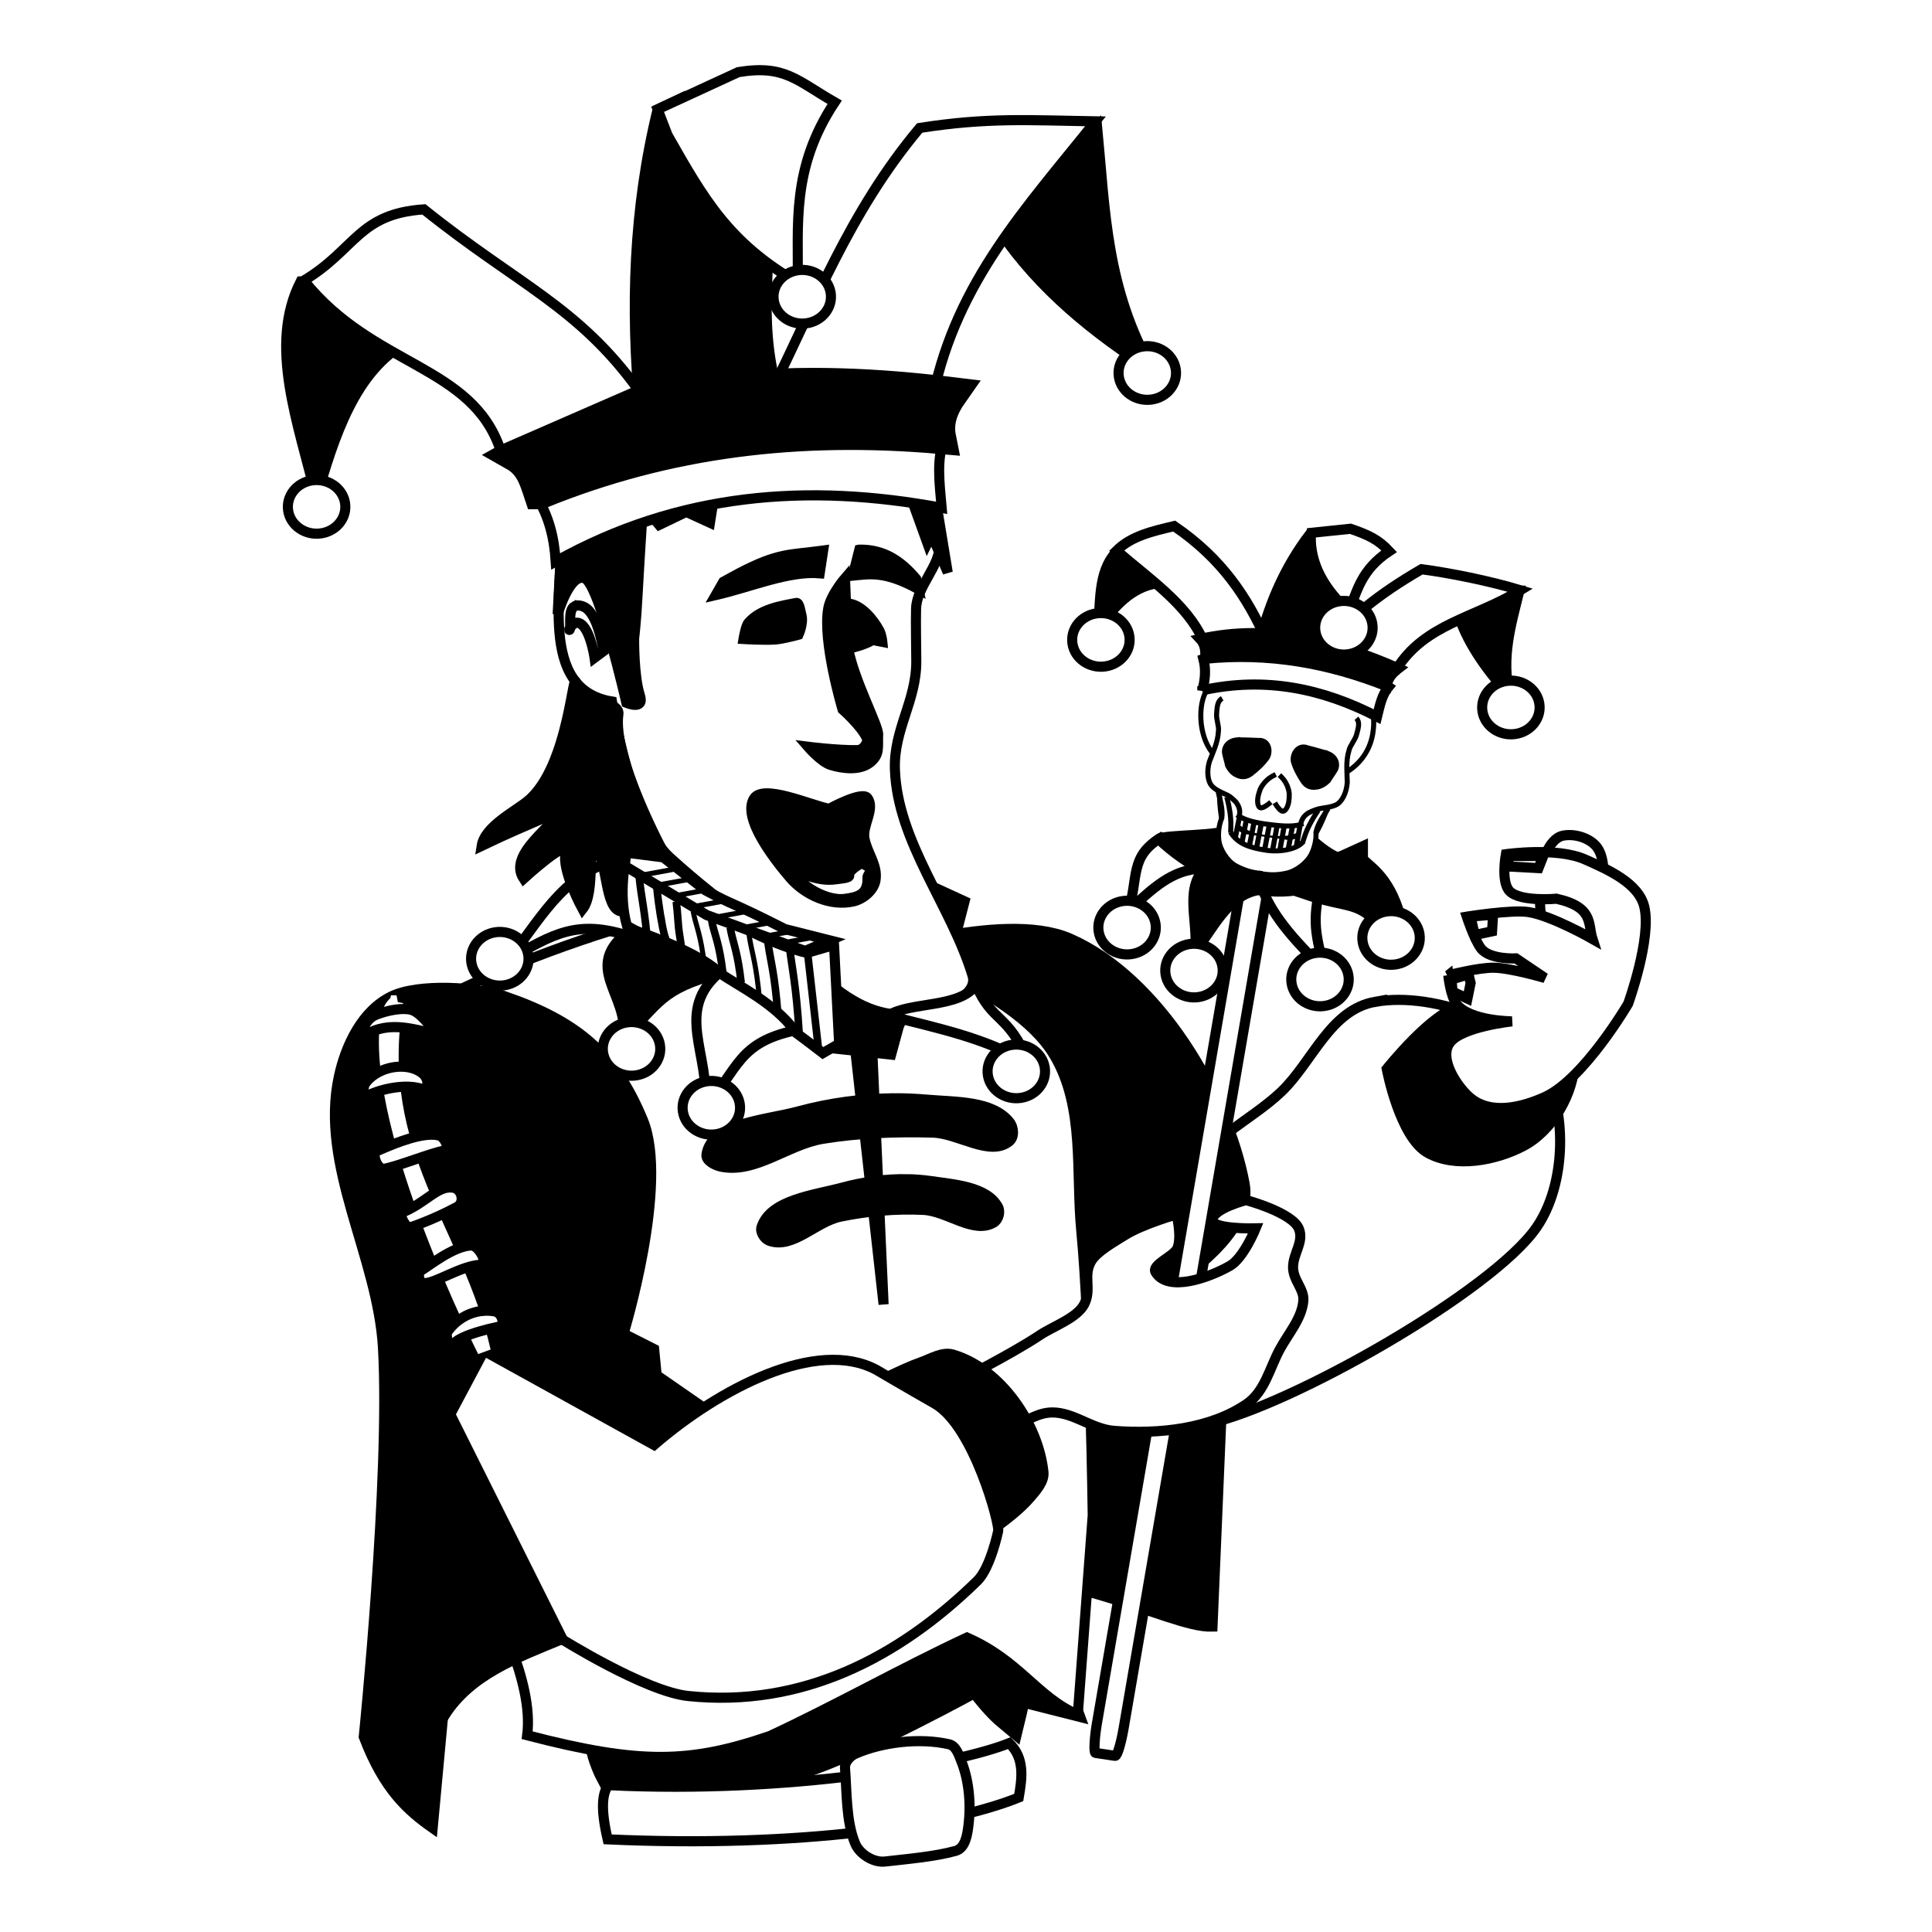 <svg xmlns="http://www.w3.org/2000/svg" xmlns:xlink="http://www.w3.org/1999/xlink" version="1.1" width="80" height="80" viewBox="0 0 80 80" xml:space="preserve">
<desc>Created with Fabric.js 3.5.0</desc>
<defs>
</defs>
<rect x="0" y="0" width="100%" height="100%" fill="#fff"/>
<g transform="matrix(1 0 0 1.005 40 39.998)" id="599822">
<g style="">
		<g transform="matrix(0.552 0 0 0.552 25.087 -3.177)" id="path15686-8">
<path style="stroke: rgb(0,0,0); stroke-width: 0.756; stroke-dasharray: none; stroke-linecap: butt; stroke-dashoffset: 0; stroke-linejoin: miter; stroke-miterlimit: 4; is-custom-font: none; font-file-url: none; fill: rgb(255,255,255); fill-rule: nonzero; opacity: 1;" transform=" translate(-166.142, -818.726)" d="m 164.77 822.392 c -1.26 -0.864 -1.003 -2.815 -0.974 -4.27 c 0.017 -0.889 0.193 -1.831 0.696 -2.588 c 0.225 -0.338 0.556 -0.693 0.974 -0.776 c 0.804 -0.16 1.785 0.107 2.366 0.647 c 0.581 0.54 0.672 1.436 0.696 2.2 c 0.018 0.575 -0.32 1.114 -0.418 1.682 c -0.162 0.941 0.446 2.173 -0.278 2.847 c -0.725 0.674 -2.238 0.824 -3.062 0.259 z" stroke-linecap="round"/>
</g>
		<g transform="matrix(0.552 0 0 0.552 2.331 29.133)" id="path3384-9">
<path style="stroke: rgb(0,0,0); stroke-width: 1; stroke-dasharray: none; stroke-linecap: butt; stroke-dashoffset: 0; stroke-linejoin: miter; stroke-miterlimit: 4; is-custom-font: none; font-file-url: none; fill: rgb(0,0,0); fill-rule: nonzero; opacity: 1;" transform=" translate(-124.907, -877.274)" d="m 129.064 880.383 l -2.291 -6.218 l -6.023 0.457 l 2.063 4.187 z" stroke-linecap="round"/>
</g>
		<g transform="matrix(0.552 0 0 0.552 -6.455 30.425)" id="path4275-2">
<path style="stroke: rgb(0,0,0); stroke-width: 2.391; stroke-dasharray: none; stroke-linecap: butt; stroke-dashoffset: 0; stroke-linejoin: miter; stroke-miterlimit: 4; is-custom-font: none; font-file-url: none; fill: rgb(0,0,0); fill-rule: nonzero; opacity: 1;" transform=" translate(-108.986, -879.617)" d="m 92.995 879.456 c 0.934 3.302 -0.193 2.265 0.734 4.591 c 0.133 0.334 0.289 0.66 0.466 0.987 c 3.194 0.084 10.137 0.114 13.902 -1.008 c 4.399 -1.31 13.404 -6.267 13.404 -6.267 c 0.883 1.11 1.535 1.956 2.478 2.735 c 0.035 -0.143 0.076 -0.317 0.103 -0.442 c 0.581 -2.659 0.375 -2.336 0.894 -5.817 c -21.104 -0.782 -31.83 5.199 -31.98 5.221 z" stroke-linecap="round"/>
</g>
		<g transform="matrix(0.552 0 0 0.552 6.748 21.292)" id="path3225-3">
<path style="stroke: rgb(0,0,0); stroke-width: 0.756; stroke-dasharray: none; stroke-linecap: butt; stroke-dashoffset: 0; stroke-linejoin: miter; stroke-miterlimit: 4; is-custom-font: none; font-file-url: none; fill: rgb(0,0,0); fill-rule: nonzero; opacity: 1;" transform=" translate(-132.911, -863.066)" d="m 140.094 852.324 l -0.916 21.483 c -1.767 0.056 -4.487 -1.229 -8.984 -2.517 c -5.131 -1.47 -3.391 -10.602 -4.467 -12.631 z" stroke-linecap="round"/>
</g>
		<g transform="matrix(0.552 0 0 0.552 16.427 10.141)" id="path3223-3">
<path style="stroke: rgb(0,0,0); stroke-width: 0.756; stroke-dasharray: none; stroke-linecap: butt; stroke-dashoffset: 0; stroke-linejoin: miter; stroke-miterlimit: 4; is-custom-font: none; font-file-url: none; fill: rgb(255,255,255); fill-rule: nonzero; opacity: 1;" transform=" translate(-150.451, -842.86)" d="m 151.374 827.167 c 4.579 -0.812 11.094 1.844 12.75 5.15 c 1.676 3.347 1.526 8.565 -0.634 11.685 c -3.299 4.764 -18.488 13.345 -24.617 14.644 c -4.824 1.023 -3.276 -12.69 -1.542 -18.076 c 0.944 -2.933 4.681 -4.468 7.022 -6.702 c 2.341 -2.234 3.651 -6.104 7.022 -6.702 z" stroke-linecap="round"/>
</g>
		<g transform="matrix(0.552 0 0 0.552 3.534 6.941)" id="path3207-4">
<path style="stroke: rgb(0,0,0); stroke-width: 2.391; stroke-dasharray: none; stroke-linecap: butt; stroke-dashoffset: 0; stroke-linejoin: miter; stroke-miterlimit: 4; is-custom-font: none; font-file-url: none; fill: rgb(0,0,0); fill-rule: nonzero; opacity: 1;" transform=" translate(-127.087, -837.061)" d="m 113.345 824.529 c 0 0 10.151 -3.367 14.815 -1.341 c 6.336 2.752 11.414 11.234 12.621 17.694 c 0.93 4.978 -12.19 10.701 -12.19 10.701 z" stroke-linecap="round"/>
</g>
		<g transform="matrix(0.552 0 0 0.552 21.309 4.837)" id="path3227-1">
<path style="stroke: rgb(0,0,0); stroke-width: 0.756; stroke-dasharray: none; stroke-linecap: butt; stroke-dashoffset: 0; stroke-linejoin: miter; stroke-miterlimit: 4; is-custom-font: none; font-file-url: none; fill: rgb(0,0,0); fill-rule: nonzero; opacity: 1;" transform=" translate(-159.297, -833.248)" d="m 157.715 827.543 c -2.018 0.331 -5.46 4.628 -5.46 4.628 c 0 0 0.957 5.109 3.091 6.276 c 2.062 1.128 5.068 0.571 7.155 -0.516 c 2.226 -1.16 3.816 -3.991 3.837 -6.285 c 0.027 -2.952 -5.023 -4.692 -8.622 -4.103 z" stroke-linecap="round"/>
</g>
		<g transform="matrix(0.552 0 0 0.552 -8.948 15.465)" id="path3199-1">
<path style="stroke: rgb(0,0,0); stroke-width: 0.756; stroke-dasharray: none; stroke-linecap: butt; stroke-dashoffset: 0; stroke-linejoin: miter; stroke-miterlimit: 4; is-custom-font: none; font-file-url: none; fill: rgb(255,255,255); fill-rule: nonzero; opacity: 1;" transform=" translate(-104.469, -852.509)" d="m 95.236 821.486 c -6.569 1.976 -11.955 4.276 -16.482 6.824 l 5.572 30.017 c -8.022 2.681 4.443 15.609 3.436 23.587 c 8.499 2.202 12.221 2.096 18.209 0.055 c 5.039 -2.339 9.691 -4.976 14.779 -7.347 c 3.96 1.718 5.245 4.428 8.314 5.761 l 1.121 -14.889 c 0 0 -0.177 -14.175 -0.859 -21.227 c -0.424 -4.379 0.272 -9.204 -2.006 -13.057 c -1.655 -2.799 -5.123 -4.625 -7.834 -6.23 c -2.161 -1.278 -6.976 -3.063 -6.976 -3.063 z" stroke-linecap="round"/>
</g>
		<g transform="matrix(0.552 0 0 0.552 -4.37 1.485)" id="path3197-3">
<path style="stroke: rgb(0,0,0); stroke-width: 2.391; stroke-dasharray: none; stroke-linecap: butt; stroke-dashoffset: 0; stroke-linejoin: miter; stroke-miterlimit: 4; is-custom-font: none; font-file-url: none; fill: rgb(0,0,0); fill-rule: nonzero; opacity: 1;" transform=" translate(-112.763, -827.174)" d="m 114.46 830.214 l -3.56 -0.38 l -0.405 -2.966 c -0.597 -2.947 -1.023 -0.403 0.387 -0.646 l 0.779 -2.088 l 3.932 1.937 z" stroke-linecap="round"/>
</g>
		<g transform="matrix(0.552 0 0 0.552 -2.518 1.231)" id="path3195-8">
<path style="stroke: rgb(0,0,0); stroke-width: 0.756; stroke-dasharray: none; stroke-linecap: butt; stroke-dashoffset: 0; stroke-linejoin: miter; stroke-miterlimit: 4; is-custom-font: none; font-file-url: none; fill: rgb(0,0,0); fill-rule: nonzero; opacity: 1;" transform=" translate(-116.12, -826.713)" d="m 118.864 823.029 l -3.658 6.733 l -1.83 0.634 l 2.303 -7.155 z" stroke-linecap="round"/>
</g>
		<g transform="matrix(0.552 0 0 0.552 -8.286 -9.374)" id="path3115-7">
<path style="stroke: rgb(0,0,0); stroke-width: 0.756; stroke-dasharray: none; stroke-linecap: butt; stroke-dashoffset: 0; stroke-linejoin: miter; stroke-miterlimit: 4; is-custom-font: none; font-file-url: none; fill: rgb(255,255,255); fill-rule: nonzero; opacity: 1;" transform=" translate(-105.668, -807.497)" d="m 90.279 791.828 c 0.262 4.441 -1.801 11.984 3.841 12.916 c 0 0 1.414 8.986 4.328 11.622 c 4.396 3.977 7.788 5.915 11.982 9.413 c 2.385 1.989 4.428 2.614 6.807 2.26 c 1.639 -0.244 4.386 -1.354 3.932 -2.838 c -1.612 -5.264 -5.639 -9.962 -5.823 -15.4 c -0.101 -2.99 1.613 -5.081 1.604 -8.073 c -0.004 -1.158 -0.046 -2.745 -0.017 -3.903 c 0.043 -1.721 1.825 -3.169 1.787 -4.89 c -0.071 -3.22 -5.581 -6.074 -5.581 -6.074 l -11.631 0.494 z" stroke-linecap="round"/>
</g>
		<g transform="matrix(0.552 0 0 0.552 -16.386 -2.381)" id="path3082-5-4-4">
<path style="stroke: rgb(0,0,0); stroke-width: 0.756; stroke-dasharray: none; stroke-linecap: butt; stroke-dashoffset: 0; stroke-linejoin: miter; stroke-miterlimit: 4; is-custom-font: none; font-file-url: none; fill: rgb(255,255,255); fill-rule: nonzero; opacity: 1;" transform=" translate(-90.99, -820.168)" d="m 95.311 816.338 c -4.64 0.968 -6.124 4.027 -8.937 7.66 c 3.391 -1.949 5.153 -2.996 9.05 -1.739 c 0.379 -3.201 0.08 -3.106 -0.113 -5.921 z" stroke-linecap="round"/>
</g>
		<g transform="matrix(0.552 0 0 0.552 -16.277 -6.992)" id="path3123-2">
<path style="stroke: rgb(0,0,0); stroke-width: 0.756; stroke-dasharray: none; stroke-linecap: butt; stroke-dashoffset: 0; stroke-linejoin: miter; stroke-miterlimit: 4; is-custom-font: none; font-file-url: none; fill: rgb(0,0,0); fill-rule: nonzero; opacity: 1;" transform=" translate(-91.187, -811.812)" d="m 91.452 803.516 c -0.248 -1.952 -0.465 6.015 -3.647 8.638 c -0.961 0.792 -3.24 1.912 -3.462 3.358 c 3.987 -1.908 6.142 -2.521 6.459 -3.151 c -1.13 1.711 -4.53 3.781 -3.312 5.605 c 0 0 3.509 -3.191 3.162 -1.951 c -0.359 1.283 1.261 4.228 1.261 4.228 c 1.016 -1.287 0.288 -5.111 0.972 -4.466 c 0.941 0.887 0.65 4.487 1.942 4.635 c 2.118 -0.804 1.825 -3.498 3.207 -4.323 c 0 0 -3.918 -7.163 -3.433 -10.414 c 0.145 -0.974 -3.032 -1.252 -3.148 -2.159 z" stroke-linecap="round"/>
</g>
		<g transform="matrix(0.552 0 0 0.552 -8.832 -15.282)" id="path3119-7">
<path style="stroke: rgb(0,0,0); stroke-width: 0.756; stroke-dasharray: none; stroke-linecap: butt; stroke-dashoffset: 0; stroke-linejoin: miter; stroke-miterlimit: 4; is-custom-font: none; font-file-url: none; fill: rgb(0,0,0); fill-rule: nonzero; opacity: 1;" transform=" translate(-104.68, -796.79)" d="m 101.921 788.593 l -5.754 0.065 l -5.899 5.434 l -0.219 4.133 c 0 0 0.91 -3.12 2.027 -2.683 c 1.104 0.432 3.126 9.289 3.126 9.289 c 0 0 1.39 0.598 1.017 -0.558 c -0.469 -1.451 -0.434 -4.251 -0.434 -4.251 c 0 0 0.154 -1.241 0.253 -3.139 c 0.119 -2.264 0.414 -6.773 0.414 -6.773 l 1.209 1.447 l 2.036 -0.974 l 1.777 0.811 z m 14.445 0.41 l 1.42 3.919 l 0.318 -0.64 l 1.207 2.824 l -0.791 -4.768 z" stroke-linecap="round"/>
</g>
		<g transform="matrix(0.552 0 0 0.552 -8.139 -16.198)" id="path3126-7">
<path style="stroke: rgb(0,0,0); stroke-width: 0.756; stroke-dasharray: none; stroke-linecap: butt; stroke-dashoffset: 0; stroke-linejoin: miter; stroke-miterlimit: 4; is-custom-font: none; font-file-url: none; fill: rgb(0,0,0); fill-rule: nonzero; opacity: 1;" transform=" translate(-105.933, -795.13)" d="m 102.474 795.801 l -0.571 0.991 c 2.641 -0.607 5.493 -1.827 7.801 -1.629 l 0.26 -1.695 c -2.577 0.352 -3.315 0.146 -6.308 1.693 z" stroke-linecap="round"/>
</g>
		<g transform="matrix(0.552 0 0 0.552 -3.33 -16.339)" id="path3128-9">
<path style="stroke: rgb(0,0,0); stroke-width: 0.756; stroke-dasharray: none; stroke-linecap: butt; stroke-dashoffset: 0; stroke-linejoin: miter; stroke-miterlimit: 4; is-custom-font: none; font-file-url: none; fill: rgb(0,0,0); fill-rule: nonzero; opacity: 1;" transform=" translate(-114.647, -794.874)" d="m 112.678 793.401 l -0.492 1.939 c 1.254 -0.12 2.388 -0.381 4.922 1.006 l -0.167 -0.766 c -1.173 -1.378 -2.459 -2.207 -4.262 -2.179 z" stroke-linecap="round"/>
</g>
		<g transform="matrix(0.552 0 0 0.552 -8.001 -14.199)" id="path3130-3">
<path style="stroke: rgb(0,0,0); stroke-width: 0.756; stroke-dasharray: none; stroke-linecap: butt; stroke-dashoffset: 0; stroke-linejoin: miter; stroke-miterlimit: 4; is-custom-font: none; font-file-url: none; fill: rgb(0,0,0); fill-rule: nonzero; opacity: 1;" transform=" translate(-106.184, -798.752)" d="m 107.958 797.379 c -1.194 0.221 -2.735 0.473 -3.609 1.493 c -0.2 0.233 -0.36 1.199 -0.36 1.199 c 0 0 1.609 0.097 2.41 0.033 c 0.58 -0.047 1.716 -0.356 1.716 -0.356 c 0 0 0.394 -0.856 0.215 -1.476 c -0.06 -0.207 -0.146 -0.935 -0.373 -0.893 z" stroke-linecap="round"/>
</g>
		<g transform="matrix(0.552 0 0 0.552 -5.091 -12.063)" id="path3138-1">
<path style="stroke: rgb(0,0,0); stroke-width: 0.756; stroke-dasharray: none; stroke-linecap: butt; stroke-dashoffset: 0; stroke-linejoin: miter; stroke-miterlimit: 4; is-custom-font: none; font-file-url: none; fill: rgb(0,0,0); fill-rule: nonzero; opacity: 1;" transform=" translate(-111.457, -802.622)" d="m 111.603 795.529 c 0 0 -1.058 1.218 -1.25 2.228 c -0.469 2.469 1.067 7.575 1.067 7.575 c 0 0 1.389 1.217 1.81 2.126 c 0.157 0.338 -0.278 0.904 -0.674 0.911 c -1.507 0.027 -3.735 -0.255 -3.735 -0.255 c 0 0 0.981 1.13 1.683 1.351 c 0.94 0.296 2.212 0.429 2.971 -0.164 c 0.776 -0.606 0.568 -1.16 0.615 -2.101 c 0.033 -0.67 -1.811 -4.05 -2.241 -6.404 c 0.44 -0.108 1.514 -0.353 2.058 -0.822 l -2.187 -1.428 z" stroke-linecap="round"/>
</g>
		<g transform="matrix(0.552 0 0 0.552 -4.406 -14.142)" id="path3132-9">
<path style="stroke: rgb(0,0,0); stroke-width: 0.756; stroke-dasharray: none; stroke-linecap: butt; stroke-dashoffset: 0; stroke-linejoin: miter; stroke-miterlimit: 4; is-custom-font: none; font-file-url: none; fill: rgb(0,0,0); fill-rule: nonzero; opacity: 1;" transform=" translate(-112.697, -798.856)" d="m 111.213 798.002 c -0.258 0.513 -0.22 1.623 -0.22 1.623 c 0 0 1.207 0.267 1.938 0.388 c 0.347 0.057 1.473 0.273 1.473 0.273 c 0 0 -0.053 -0.521 -0.22 -0.834 c -0.465 -0.869 -1.345 -1.895 -2.262 -2.018 c -0.419 -0.056 -0.577 0.306 -0.709 0.569 z" stroke-linecap="round"/>
</g>
		<g transform="matrix(0.552 0 0 0.552 -6.311 -4.859)" id="path3134-8">
<path style="stroke: rgb(0,0,0); stroke-width: 0.756; stroke-dasharray: none; stroke-linecap: butt; stroke-dashoffset: 0; stroke-linejoin: miter; stroke-miterlimit: 4; is-custom-font: none; font-file-url: none; fill: rgb(0,0,0); fill-rule: nonzero; opacity: 1;" transform=" translate(-109.246, -815.677)" d="m 110.418 812.751 c -1.364 -0.254 -4.958 -1.885 -5.651 -0.764 c -0.903 1.461 1.577 4.597 2.712 5.911 c 1.114 1.289 3.026 2.153 4.754 1.763 c 0.766 -0.173 1.541 -0.843 1.657 -1.568 c 0.184 -1.151 -0.594 -1.967 -0.824 -3.111 c -0.196 -0.975 0.82 -2.208 0.229 -3.034 c -0.402 -0.562 -2.878 0.802 -2.878 0.802 z" stroke-linecap="round"/>
</g>
		<g transform="matrix(0.552 0 0 0.552 -5.554 -3.493)" id="path3136-6">
<path style="stroke: rgb(0,0,0); stroke-width: 0.756; stroke-dasharray: none; stroke-linecap: butt; stroke-dashoffset: 0; stroke-linejoin: miter; stroke-miterlimit: 4; is-custom-font: none; font-file-url: none; fill: rgb(255,255,255); fill-rule: nonzero; opacity: 1;" transform=" translate(-110.618, -818.153)" d="m 107.724 817.215 c 0.002 0.887 2.272 2.482 3.891 2.257 c 0.879 -0.122 1.73 -0.287 1.673 -1.579 c -0.016 -0.365 0.747 -0.583 -0.454 -1.08 c 0 0 -0.803 0.424 -0.955 0.832 c 0.23 0.267 -0.475 0.295 -0.937 0.363 c -1.611 0.253 -3.217 -0.793 -3.217 -0.793 z" stroke-linecap="round"/>
</g>
		<g transform="matrix(0.552 0 0 0.552 -15.723 -13.775)" id="path3159-5">
<path style="stroke: rgb(0,0,0); stroke-width: 0.756; stroke-dasharray: none; stroke-linecap: butt; stroke-dashoffset: 0; stroke-linejoin: miter; stroke-miterlimit: 4; is-custom-font: none; font-file-url: none; fill: rgb(255,255,255); fill-rule: nonzero; opacity: 1;" transform=" translate(-92.191, -799.521)" d="m 91.315 797.624 c 0.279 -0.141 0.691 -0.002 0.93 0.193 c 0.905 0.74 1.233 3.16 1.233 3.16 l -0.669 0.497 c 0 0 -0.373 -2.594 -1.32 -2.62 c -0.307 -0.008 -0.709 0.605 -0.553 0.535 c 0.157 -0.07 -0.166 -1.491 0.378 -1.766 z" stroke-linecap="round"/>
</g>
		<g transform="matrix(0.552 0 0 0.552 -18.227 18.212)" id="path3201-0">
<path style="stroke: rgb(0,0,0); stroke-width: 0.756; stroke-dasharray: none; stroke-linecap: butt; stroke-dashoffset: 0; stroke-linejoin: miter; stroke-miterlimit: 4; is-custom-font: none; font-file-url: none; fill: rgb(0,0,0); fill-rule: nonzero; opacity: 1;" transform=" translate(-87.653, -857.486)" d="m 86.147 826.779 c -2.132 -0.738 -6.557 -0.988 -8.576 -0.014 c -2.231 1.077 -3.443 3.686 -3.942 5.977 c -1.459 6.702 2.927 13.453 3.311 20.282 c 0.543 9.666 -1.444 29.007 -1.444 29.007 c 1.514 3.969 3.326 5.526 5.171 6.815 l 0.792 -8.473 l 0.459 -22.275 l 2.605 -4.871 l 12.755 7.02 l 4.695 -2.103 l -4.504 -3.107 l -0.189 -1.944 l -2.291 -1.155 c 0 0 3.43 -11.145 1.459 -15.924 c -2.054 -4.981 -4.923 -7.373 -10.301 -9.236 z" stroke-linecap="round"/>
</g>
		<g transform="matrix(0.552 0 0 0.552 -4.019 8.527)" id="path4302-2">
<path style="stroke: rgb(0,0,0); stroke-width: 0.756; stroke-dasharray: none; stroke-linecap: butt; stroke-dashoffset: 0; stroke-linejoin: miter; stroke-miterlimit: 4; is-custom-font: none; font-file-url: none; fill: rgb(0,0,0); fill-rule: nonzero; opacity: 1;" transform=" translate(-113.4, -839.934)" d="m 112.3 830.123 l 2.199 19.622 l -0.88 -19.622 z" stroke-linecap="round"/>
</g>
		<g transform="matrix(0.552 0 0 0.552 -9.736 -0.58)" id="path3188-8">
<path style="stroke: rgb(0,0,0); stroke-width: 0.756; stroke-dasharray: none; stroke-linecap: butt; stroke-dashoffset: 0; stroke-linejoin: miter; stroke-miterlimit: 4; is-custom-font: none; font-file-url: none; fill: rgb(255,255,255); fill-rule: nonzero; opacity: 1;" transform=" translate(-103.041, -823.431)" d="m 95.311 815.878 c -0.16 0.45 -0.753 3.243 -0.065 5.608 c 0 0 3.01 1.658 4.579 2.515 c 3.653 1.996 10.117 6.985 10.117 6.985 l 1.22 -0.699 l -0.382 -7.371 l -2.041 0.592 c -4.674 -1.118 -9.44 -4.807 -13.428 -7.629 z" stroke-linecap="round"/>
</g>
		<g transform="matrix(0.552 0 0 0.552 -4.401 8.421)" id="path3378-6">
<path style="stroke: rgb(0,0,0); stroke-width: 0.756; stroke-dasharray: none; stroke-linecap: butt; stroke-dashoffset: 0; stroke-linejoin: miter; stroke-miterlimit: 4; is-custom-font: none; font-file-url: none; fill: rgb(0,0,0); fill-rule: nonzero; opacity: 1;" transform=" translate(-112.708, -839.742)" d="m 115.344 834.365 c -2.44 0.012 -4.902 0.347 -7.231 0.975 c -2.471 0.667 -6.573 0.861 -6.901 3.234 c -0.061 0.441 0.617 0.794 1.083 0.891 c 2.592 0.54 5.036 -1.657 7.653 -2.079 c 2.714 -0.437 5.489 -0.54 8.243 -0.461 c 1.928 0.055 4.289 1.828 5.743 0.65 c 0.391 -0.317 0.331 -1.043 0.022 -1.431 c -1.278 -1.607 -4.048 -1.491 -6.189 -1.676 c -0.805 -0.069 -1.609 -0.108 -2.423 -0.104 z m 1.002 6.041 c -1.65 -0.038 -3.321 0.192 -4.897 0.613 c -2.206 0.59 -5.444 0.915 -6.108 2.958 c -0.121 0.372 0.208 0.892 0.6 1.028 c 1.767 0.614 3.478 -1.427 5.32 -1.806 c 2.034 -0.419 4.142 -0.607 6.223 -0.506 c 1.787 0.086 3.762 1.833 5.277 0.948 c 0.362 -0.211 0.516 -0.802 0.326 -1.158 c -0.817 -1.531 -3.291 -1.684 -5.107 -1.947 c -0.54 -0.078 -1.083 -0.117 -1.634 -0.129 z" stroke-linecap="round"/>
</g>
		<g transform="matrix(0.546 0.082 -0.094 0.544 8.99 13.856)" id="rect10679-0">
<rect style="stroke: rgb(0,0,0); stroke-width: 0.756; stroke-dasharray: none; stroke-linecap: butt; stroke-dashoffset: 0; stroke-linejoin: round; stroke-miterlimit: 4; is-custom-font: none; font-file-url: none; fill: rgb(255,255,255); fill-rule: nonzero; opacity: 1;" x="-1.018" y="-34.245" rx="0.271" ry="2.15" width="2.036" height="68.49"/>
</g>
		<g transform="matrix(0.552 0 0 0.552 6.742 14.797)" id="path3209-2">
<path style="stroke: rgb(0,0,0); stroke-width: 0.756; stroke-dasharray: none; stroke-linecap: butt; stroke-dashoffset: 0; stroke-linejoin: miter; stroke-miterlimit: 4; is-custom-font: none; font-file-url: none; fill: rgb(255,255,255); fill-rule: nonzero; opacity: 1;" transform=" translate(-132.9, -851.296)" d="m 119.803 855.621 c 0 0 4.255 -2.133 6.421 -3.573 c 1.002 -0.666 2.776 -1.271 3.322 -2.293 c 0.599 -1.123 -0.113 -2.126 0.532 -3.227 c 0.426 -0.728 1.722 -1.442 2.542 -1.953 c 1.301 -0.811 3.861 -1.541 3.861 -1.541 c 0 0 0.413 1.669 0.066 2.515 c -0.254 0.622 -1.997 1.24 -1.633 1.815 c 0.942 1.487 3.979 0.408 5.568 -0.487 c 1.024 -0.577 1.935 -2.799 1.935 -2.799 c 0 0 -3.378 0.083 -3.253 -0.668 c 0.138 -0.829 2.528 -1.443 2.528 -1.443 c 0 0 3.504 0.926 3.974 2.159 c 0.374 0.98 -0.435 1.802 -0.446 2.838 c -0.011 0.971 0.84 1.637 0.773 2.5 c -0.103 1.328 -1.12 2.454 -1.768 3.642 c -0.759 1.392 -1.122 3.149 -2.479 4.076 c -2.727 1.862 -6.566 2.27 -9.954 2.01 c -1.777 -0.136 -3.224 -1.576 -4.989 -1.351 c -1.918 0.245 -4.575 2.786 -4.575 2.786 z" stroke-linecap="round"/>
</g>
		<g transform="matrix(0.552 0 0 0.552 -0.466 19.921)" id="path3205-4">
<path style="stroke: rgb(0,0,0); stroke-width: 0.756; stroke-dasharray: none; stroke-linecap: butt; stroke-dashoffset: 0; stroke-linejoin: miter; stroke-miterlimit: 4; is-custom-font: none; font-file-url: none; fill: rgb(0,0,0); fill-rule: nonzero; opacity: 1;" transform=" translate(-119.838, -860.581)" d="m 113.177 855.965 c 0 0 2.669 -1.393 4.098 -1.887 c 0.783 -0.271 1.631 -0.813 2.428 -0.58 c 3.641 1.064 6.431 5.247 6.79 8.779 c 0.071 0.698 -0.547 1.382 -1.02 1.928 c -1.447 1.671 -4.563 3.516 -4.563 3.516 z" stroke-linecap="round"/>
</g>
		<g transform="matrix(0.552 0 0 0.552 -10.03 23.006)" id="path3203-8">
<path style="stroke: rgb(0,0,0); stroke-width: 0.756; stroke-dasharray: none; stroke-linecap: butt; stroke-dashoffset: 0; stroke-linejoin: miter; stroke-miterlimit: 4; is-custom-font: none; font-file-url: none; fill: rgb(255,255,255); fill-rule: nonzero; opacity: 1;" transform=" translate(-102.509, -866.172)" d="m 81.918 858.099 l 8.317 16.568 c 0 0 6.374 3.986 9.608 4.32 c 8.507 0.88 15.771 -2.848 21.686 -8.599 c 0.985 -0.958 1.561 -3.702 1.561 -3.702 c 0.164 -0.39 -1.808 -7.853 -4.762 -9.526 c -2.116 -1.198 -4.359 -2.512 -4.359 -2.512 c -4.495 -2.417 -11.787 1.387 -16.691 5.6 L 84.523 853.228 Z" stroke-linecap="round"/>
</g>
		<g transform="matrix(0.552 0 0 0.552 24.019 0.581)" id="path3221-6">
<path style="stroke: rgb(0,0,0); stroke-width: 0.756; stroke-dasharray: none; stroke-linecap: butt; stroke-dashoffset: 0; stroke-linejoin: miter; stroke-miterlimit: 4; is-custom-font: none; font-file-url: none; fill: rgb(255,255,255); fill-rule: nonzero; opacity: 1;" transform=" translate(-164.208, -825.536)" d="m 156.873 825.181 c 0 0 0.152 1.548 0.626 2.155 c 0.998 1.277 4.158 1.283 4.158 1.283 c 0 0 -3.728 0.39 -4.643 1.573 c -0.911 1.178 0.537 3.31 1.475 4.108 c 1.573 1.339 3.923 0.726 5.608 -0.026 c 2.941 -1.313 6.267 -6.968 6.267 -6.968 c 0 0 1.779 -4.884 1.213 -7.24 c -0.424 -1.762 -2.696 -2.765 -4.453 -3.535 c -2.131 -0.934 -5.932 -0.387 -5.932 -0.387 c 0 0 -0.391 2.085 0.287 2.763 c 0.808 0.808 3.51 0.559 3.51 0.559 c 2.835 0.628 2.342 1.896 2.702 3.001 c 0 0 -3.073 -1.744 -4.807 -2.007 c -1.274 -0.193 -4.624 0.346 -4.624 0.346 c 0 0 0.555 1.69 1.063 2.365 c 0.642 0.854 2.627 0.751 2.627 0.751 l 2.176 1.46 c 0 0 -2.529 -0.746 -3.836 -0.767 c -1.157 -0.019 -3.418 0.567 -3.418 0.567 z" stroke-linecap="round"/>
</g>
		<g transform="matrix(0.552 0 0 0.552 -6.37 34.043)" id="path3235-5">
<path style="stroke: rgb(0,0,0); stroke-width: 0.756; stroke-dasharray: none; stroke-linecap: butt; stroke-dashoffset: 0; stroke-linejoin: miter; stroke-miterlimit: 4; is-custom-font: none; font-file-url: none; fill: rgb(255,255,255); fill-rule: nonzero; opacity: 1;" transform=" translate(-109.14, -886.171)" d="m 93.861 885.644 c -0.465 0.579 -0.604 1.724 -0.063 4.046 c 14.542 0.658 25.711 -1.06 30.838 -3.124 c 0.257 -1.476 0.457 -2.939 -0.714 -4.057 c -3.927 1.578 -16.497 3.797 -30.061 3.135 z" stroke-linecap="round"/>
</g>
		<g transform="matrix(0.552 0 0 0.552 -2.432 34.422)" id="path3233-0">
<path style="stroke: rgb(0,0,0); stroke-width: 0.756; stroke-dasharray: none; stroke-linecap: butt; stroke-dashoffset: 0; stroke-linejoin: miter; stroke-miterlimit: 4; is-custom-font: none; font-file-url: none; fill: rgb(255,255,255); fill-rule: nonzero; opacity: 1;" transform=" translate(-116.276, -886.859)" d="m 111.606 884.369 c 0.142 1.769 0.07 3.996 0.767 5.647 c 0.323 0.765 1.356 1.431 2.234 1.331 c 1.62 -0.185 3.73 -0.361 5.3 -0.796 c 0.734 -0.203 0.878 -1.231 0.963 -1.938 c 0.213 -1.776 -0.025 -3.49 -0.547 -4.777 c -0.19 -0.469 -0.39 -1.122 -0.914 -1.241 c -2.228 -0.508 -5.052 -0.151 -7.009 0.7 c -0.423 0.184 -0.829 0.64 -0.794 1.073 z" stroke-linecap="round"/>
</g>
		<g transform="matrix(0.552 0 0 0.552 -21.994 8.675)" id="path3361-9">
<path style="stroke: rgb(255,255,255); stroke-width: 1; stroke-dasharray: none; stroke-linecap: butt; stroke-dashoffset: 0; stroke-linejoin: miter; stroke-miterlimit: 4; is-custom-font: none; font-file-url: none; fill: rgb(255,255,255); fill-rule: nonzero; opacity: 1;" transform=" translate(-80.827, -840.203)" d="m 77.954 827.178 c -1.878 11.244 4.511 17.063 6.569 26.052 c 0 0 -8.293 -16.292 -7.313 -24.526 c 0.153 -1.29 0.744 -1.526 0.744 -1.526 z" stroke-linecap="round"/>
</g>
		<g transform="matrix(0.552 0 0 0.552 -22.143 8.807)" id="path3363-0">
<path style="stroke: rgb(0,0,0); stroke-width: 0.756; stroke-dasharray: none; stroke-linecap: butt; stroke-dashoffset: 0; stroke-linejoin: miter; stroke-miterlimit: 4; is-custom-font: none; font-file-url: none; fill: rgb(255,255,255); fill-rule: nonzero; opacity: 1;" transform=" translate(-80.556, -840.442)" d="m 78.551 827.699 c -0.741 -0.012 -1.699 0.238 -2.22 0.471 c -0.88 0.393 -1.124 1.738 -1.124 1.738 c 1.928 -1.43 3.821 -0.731 5.72 -0.334 c 0 0 -0.952 -1.415 -1.724 -1.758 c -0.174 -0.077 -0.406 -0.112 -0.652 -0.116 z m -0.318 4.306 c -1.024 0.013 -2.098 0.487 -2.637 1.27 c -0.179 0.26 -0.183 1.09 0.101 0.931 c 0.683 -0.382 2.64 -0.977 4.069 -0.571 c 0.64 0.182 0.641 -0.721 0.133 -1.125 c -0.456 -0.362 -1.052 -0.513 -1.666 -0.505 z m 2.364 5.076 c -1.365 0.002 -3.292 0.877 -4.098 1.215 c -0.466 0.195 0.036 1.423 0.537 1.331 c 1.057 -0.194 3.342 -1.123 4.524 -1.37 c 0.419 -0.087 -0.01 -1.016 -0.425 -1.115 c -0.168 -0.04 -0.343 -0.061 -0.538 -0.061 z m 1.382 3.936 c -1.044 0.008 -1.851 1.114 -3.454 1.813 c -0.579 0.253 0.308 1.22 0.308 1.22 c 0 0 1.749 -0.55 3.662 -1.578 c 0.59 -0.317 0.37 -1.345 -0.305 -1.435 c -0.072 -0.01 -0.142 -0.021 -0.211 -0.021 z m 1.568 4.332 c -1.365 0.065 -3.173 1.542 -3.762 1.881 c -0.287 0.165 -0.14 0.908 0.197 0.933 c 0.844 0.062 2.799 -1.316 4.313 -1.373 c 0.573 -0.021 -0.174 -1.468 -0.747 -1.441 z m 0.924 4.878 c -0.911 0.073 -1.936 0.521 -2.68 1.538 c -0.286 0.391 0.426 1.788 0.306 1.328 c -0.158 -0.604 1.322 -1.216 3.548 -1.687 c 0.508 -0.108 0.202 -1.038 -0.309 -1.131 c -0.262 -0.048 -0.561 -0.072 -0.865 -0.048 z" stroke-linecap="round"/>
</g>
		<g transform="matrix(0.552 0 0 0.552 -19.223 24.697)" id="path3386-0">
<path style="stroke: rgb(0,0,0); stroke-width: 1; stroke-dasharray: none; stroke-linecap: butt; stroke-dashoffset: 0; stroke-linejoin: miter; stroke-miterlimit: 4; is-custom-font: none; font-file-url: none; fill: rgb(0,0,0); fill-rule: nonzero; opacity: 1;" transform=" translate(-85.848, -869.236)" d="m 81.918 858.099 l -0.459 22.275 c 1.973 -3.076 5.424 -4.33 8.776 -5.707 z" stroke-linecap="round"/>
</g>
		<g transform="matrix(0.552 0 0 0.552 -16.077 -17.155)" id="path3009-6">
<path style="stroke: rgb(0,0,0); stroke-width: 2.391; stroke-dasharray: none; stroke-linecap: butt; stroke-dashoffset: 0; stroke-linejoin: miter; stroke-miterlimit: 4; is-custom-font: none; font-file-url: none; fill: rgb(255,255,255); fill-rule: nonzero; opacity: 1;" transform=" translate(-91.549, -793.395)" d="M 91.549 793.395" stroke-linecap="round"/>
</g>
		<g transform="matrix(0.552 0 0 0.552 -25.627 -23.735)" id="path3082-1">
<path style="stroke: rgb(0,0,0); stroke-width: 0.756; stroke-dasharray: none; stroke-linecap: butt; stroke-dashoffset: 0; stroke-linejoin: miter; stroke-miterlimit: 4; is-custom-font: none; font-file-url: none; fill: rgb(0,0,0); fill-rule: nonzero; opacity: 1;" transform=" translate(-74.244, -781.473)" d="m 70.759 773.381 c -2.452 4.767 -0.168 10.579 1.18 16.184 c 1.333 -4.596 2.889 -9.533 6.874 -11.692 c -1.987 -3.157 -5.302 -3.272 -8.054 -4.492 z" stroke-linecap="round"/>
</g>
		<g transform="matrix(0.552 0 0 0.552 -10.762 -29.364)" id="path3084-8">
<path style="stroke: rgb(0,0,0); stroke-width: 0.756; stroke-dasharray: none; stroke-linecap: butt; stroke-dashoffset: 0; stroke-linejoin: miter; stroke-miterlimit: 4; is-custom-font: none; font-file-url: none; fill: rgb(0,0,0); fill-rule: nonzero; opacity: 1;" transform=" translate(-101.18, -771.272)" d="m 96.207 782.943 c -0.719 -7.558 -0.48 -15.046 1.34 -22.417 l 1.963 -0.925 l 6.631 6.277 c -0.012 5.204 -1.162 10.332 0.39 15.639 z" stroke-linecap="round"/>
</g>
		<g transform="matrix(0.552 0 0 0.552 4.582 -29.524)" id="path3088-93">
<path style="stroke: rgb(0,0,0); stroke-width: 0.756; stroke-dasharray: none; stroke-linecap: butt; stroke-dashoffset: 0; stroke-linejoin: miter; stroke-miterlimit: 4; is-custom-font: none; font-file-url: none; fill: rgb(0,0,0); fill-rule: nonzero; opacity: 1;" transform=" translate(-128.986, -770.983)" d="m 130.526 761.867 c 0.608 6.251 0.652 12.072 4.221 18.232 c -4.474 -2.837 -8.536 -6.099 -11.521 -10.46 c 1.407 -3.479 4.899 -5.052 7.3 -7.772 z" stroke-linecap="round"/>
</g>
		<g transform="matrix(0.552 0 0 0.552 -1.39 -29.181)" id="path3086-4">
<path style="stroke: rgb(0,0,0); stroke-width: 0.756; stroke-dasharray: none; stroke-linecap: butt; stroke-dashoffset: 0; stroke-linejoin: miter; stroke-miterlimit: 4; is-custom-font: none; font-file-url: none; fill: rgb(255,255,255); fill-rule: nonzero; opacity: 1;" transform=" translate(-118.165, -771.603)" d="m 105.935 781.873 c 3.396 -6.735 5.97 -13.662 11.272 -19.953 c 5.075 -0.794 8.16 -0.579 13.187 -0.494 c -5.204 6.479 -10.356 11.909 -12.17 20.422 z" stroke-linecap="round"/>
</g>
		<g transform="matrix(0.552 0 0 0.552 -9.358 -19.757)" id="path3072-4">
<path style="stroke: rgb(0,0,0); stroke-width: 0.756; stroke-dasharray: none; stroke-linecap: butt; stroke-dashoffset: 0; stroke-linejoin: miter; stroke-miterlimit: 4; is-custom-font: none; font-file-url: none; fill: rgb(255,255,255); fill-rule: nonzero; opacity: 1;" transform=" translate(-103.726, -788.681)" d="m 89.901 794.277 c 9.257 -5.15 18.973 -5.854 28.954 -3.999 c -0.156 -1.798 -0.421 -3.626 0.214 -5.208 c -10.432 -3.166 -20.944 -3.076 -30.684 4.238 c 1.031 1.584 1.404 3.258 1.516 4.969 z" stroke-linecap="round"/>
</g>
		<g transform="matrix(0.552 0 0 0.552 -9.103 -32.531)" id="path3090-6">
<path style="stroke: rgb(0,0,0); stroke-width: 0.756; stroke-dasharray: none; stroke-linecap: butt; stroke-dashoffset: 0; stroke-linejoin: miter; stroke-miterlimit: 4; is-custom-font: none; font-file-url: none; fill: rgb(255,255,255); fill-rule: nonzero; opacity: 1;" transform=" translate(-104.188, -765.533)" d="m 98.294 762.457 c 2.668 4.659 4.534 8.005 9.762 11.003 c 0.07 -4.324 -0.517 -8.521 2.772 -13.461 c -2.856 -1.634 -3.749 -2.817 -7.233 -2.248 l -6.049 2.775 z" stroke-linecap="round"/>
</g>
		<g transform="matrix(0.552 0 0 0.552 -9.633 -21.73)" id="path3074-06">
<path style="stroke: rgb(0,0,0); stroke-width: 2.391; stroke-dasharray: none; stroke-linecap: butt; stroke-dashoffset: 0; stroke-linejoin: miter; stroke-miterlimit: 4; is-custom-font: none; font-file-url: none; fill: rgb(0,0,0); fill-rule: nonzero; opacity: 1;" transform=" translate(-103.227, -785.106)" d="m 88.688 789.186 c 9.619 -3.901 19.466 -5.042 30.053 -4.125 c -0.25 -1.237 0.185 -2.322 0.909 -3.344 c -11.261 -1.375 -22.644 -1.104 -32.848 4.616 c 1.213 0.684 1.526 1.779 1.885 2.853 z" stroke-linecap="round"/>
</g>
		<g transform="matrix(0.552 0 0 0.552 -9.882 -2.643)" id="path15558-6">
<path style="stroke: rgb(0,0,0); stroke-width: 0.756; stroke-dasharray: none; stroke-linecap: butt; stroke-dashoffset: 0; stroke-linejoin: miter; stroke-miterlimit: 4; is-custom-font: none; font-file-url: none; fill: rgb(255,255,255); fill-rule: nonzero; opacity: 1;" transform=" translate(-102.776, -819.692)" d="m 110.464 822.573 l -3.364 -0.844 c -4.379 -2.202 -3.58 -1.618 -5.975 -2.898 l -3.15 -2.456 l -2.79 -0.352 l -0.098 0.993 l 6.136 3.665 l 7.382 2.68 z" stroke-linecap="round"/>
</g>
		<g transform="matrix(0.552 0 0 0.552 23.146 -4.281)" id="path15561-1">
<path style="stroke: rgb(0,0,0); stroke-width: 0.756; stroke-dasharray: none; stroke-linecap: butt; stroke-dashoffset: 0; stroke-linejoin: miter; stroke-miterlimit: 4; is-custom-font: none; font-file-url: none; fill: rgb(255,255,255); fill-rule: nonzero; opacity: 1;" transform=" translate(-162.625, -816.724)" d="m 161.25 817.048 l 2.391 0.129 l 0.359 -0.906 h -2.511 z" stroke-linecap="round"/>
</g>
		<g transform="matrix(0.552 0 0 0.552 21.361 -1.694)" id="path15563-8">
<path style="stroke: rgb(0,0,0); stroke-width: 0.756; stroke-dasharray: none; stroke-linecap: butt; stroke-dashoffset: 0; stroke-linejoin: miter; stroke-miterlimit: 4; is-custom-font: none; font-file-url: none; fill: rgb(255,255,255); fill-rule: nonzero; opacity: 1;" transform=" translate(-159.39, -821.413)" d="m 158.853 822.171 l 1.302 -0.275 l 0.077 -1.239 l -1.685 0.138 z" stroke-linecap="round"/>
</g>
		<g transform="matrix(0.552 0 0 0.552 20.5 0.845)" id="path15565-4">
<path style="stroke: rgb(0,0,0); stroke-width: 0.756; stroke-dasharray: none; stroke-linecap: butt; stroke-dashoffset: 0; stroke-linejoin: miter; stroke-miterlimit: 4; is-custom-font: none; font-file-url: none; fill: rgb(255,255,255); fill-rule: nonzero; opacity: 1;" transform=" translate(-157.83, -826.014)" d="m 157.193 826.402 l 1.115 0.518 l 0.239 -1.165 l -0.159 -0.647 l -1.274 0.388 z" stroke-linecap="round"/>
</g>
		<g transform="matrix(0.552 0 0 0.552 10.765 -2.398)" id="path3082-2-5">
<path style="stroke: rgb(0,0,0); stroke-width: 0.756; stroke-dasharray: none; stroke-linecap: butt; stroke-dashoffset: 0; stroke-linejoin: miter; stroke-miterlimit: 4; is-custom-font: none; font-file-url: none; fill: rgb(0,0,0); fill-rule: nonzero; opacity: 1;" transform=" translate(-140.19, -820.138)" d="m 138.894 816.863 c -1.939 1.685 -0.795 3.997 -1.007 6.549 c 1.365 -1.764 2.467 -4.223 4.75 -4.598 c -0.859 -1.264 -2.588 -1.064 -3.743 -1.951 z" stroke-linecap="round"/>
</g>
		<g transform="matrix(0.552 0 0 0.552 13.555 -1.705)" id="path3088-9-9">
<path style="stroke: rgb(0,0,0); stroke-width: 0.756; stroke-dasharray: none; stroke-linecap: butt; stroke-dashoffset: 0; stroke-linejoin: miter; stroke-miterlimit: 4; is-custom-font: none; font-file-url: none; fill: rgb(255,255,255); fill-rule: nonzero; opacity: 1;" transform=" translate(-145.245, -821.393)" d="m 147.355 817.928 c -0.597 2.981 -0.646 3.607 0.27 6.93 c -1.856 -1.896 -3.88 -3.854 -4.761 -6.265 c 1.217 -1.433 2.881 0.288 4.491 -0.664 z" stroke-linecap="round"/>
</g>
		<g transform="matrix(0.552 0 0 0.552 8.269 -3.781)" id="path3082-5-8">
<path style="stroke: rgb(0,0,0); stroke-width: 0.756; stroke-dasharray: none; stroke-linecap: butt; stroke-dashoffset: 0; stroke-linejoin: miter; stroke-miterlimit: 4; is-custom-font: none; font-file-url: none; fill: rgb(255,255,255); fill-rule: nonzero; opacity: 1;" transform=" translate(-135.666, -817.631)" d="m 135.269 814.932 c -2.294 1.379 -1.645 2.931 -2.385 5.398 c 1.735 -1.536 3.198 -3.078 5.565 -3.127 c -0.15 -1.635 -2.205 -1.242 -3.18 -2.271 z" stroke-linecap="round"/>
</g>
		<g transform="matrix(0.552 0 0 0.552 15.851 -3.057)" id="path3082-5-5-4">
<path style="stroke: rgb(0,0,0); stroke-width: 2.391; stroke-dasharray: none; stroke-linecap: butt; stroke-dashoffset: 0; stroke-linejoin: miter; stroke-miterlimit: 4; is-custom-font: none; font-file-url: none; fill: rgb(0,0,0); fill-rule: nonzero; opacity: 1;" transform=" translate(-149.405, -818.943)" d="m 149.647 816.82 c 0.643 0.842 2.03 1.228 2.863 4.247 c -2.184 -2.313 -2.874 -1.619 -6.211 -2.735 c 1.577 -1.042 2.047 -0.916 3.348 -1.513 z" stroke-linecap="round"/>
</g>
		<g transform="matrix(0.552 0 0 0.552 11.972 -4.358)" id="path3074-0-0">
<path style="stroke: rgb(0,0,0); stroke-width: 0.756; stroke-dasharray: none; stroke-linecap: butt; stroke-dashoffset: 0; stroke-linejoin: miter; stroke-miterlimit: 4; is-custom-font: none; font-file-url: none; fill: rgb(0,0,0); fill-rule: nonzero; opacity: 1;" transform=" translate(-142.377, -816.586)" d="m 146.673 815.088 c -3.889 1.05 -2.908 1.485 -6.374 -0.847 c -0.068 0.557 -4.725 0.417 -5.177 0.764 c 4.249 3.978 10.679 5.527 14.51 1.811 c -0.42 -0.438 -0.931 0.051 -2.959 -1.728 z" stroke-linecap="round"/>
</g>
		<g transform="matrix(0.552 0 0 0.552 12.971 -8.243)" id="path13374-7">
<path style="stroke: rgb(0,0,0); stroke-width: 0.378; stroke-dasharray: none; stroke-linecap: butt; stroke-dashoffset: 0; stroke-linejoin: miter; stroke-miterlimit: 4; is-custom-font: none; font-file-url: none; fill: rgb(255,255,255); fill-rule: nonzero; opacity: 1;" transform=" translate(-144.186, -809.545)" d="m 148.451 810.185 c -0.769 4.431 -3.303 7.738 -5.658 7.384 c -2.355 -0.353 -3.641 -4.232 -2.871 -8.664 c 0.769 -4.431 3.303 -7.738 5.658 -7.384 c 2.355 0.353 3.641 4.232 2.871 8.664 z" stroke-linecap="round"/>
</g>
		<g transform="matrix(0.552 0 0 0.552 12.451 -7.203)" id="path584-7-6">
<path style="stroke: rgb(0,0,0); stroke-width: 0.378; stroke-dasharray: none; stroke-linecap: butt; stroke-dashoffset: 0; stroke-linejoin: miter; stroke-miterlimit: 4; is-custom-font: none; font-file-url: none; fill: rgb(255,255,255); fill-rule: evenodd; opacity: 1;" transform=" translate(-143.245, -811.429)" d="m 143.926 810.183 c -0.434 0.215 -0.536 0.294 -0.802 0.565 c -0.098 0.105 -0.289 0.356 -0.361 0.533 c -0.071 0.177 -0.147 0.438 -0.171 0.579 c -0.082 0.477 0.029 0.8 0.209 0.816 c 0.162 0.007 0.392 -0.117 0.76 -0.422" stroke-linecap="round"/>
</g>
		<g transform="matrix(0.552 0 0 0.552 13.085 -7.12)" id="path585-6-3">
<path style="stroke: rgb(0,0,0); stroke-width: 0.378; stroke-dasharray: none; stroke-linecap: butt; stroke-dashoffset: 0; stroke-linejoin: bevel; stroke-miterlimit: 4; is-custom-font: none; font-file-url: none; fill: rgb(255,255,255); fill-rule: evenodd; opacity: 1;" transform=" translate(-144.393, -811.579)" d="m 144.202 810.23 c 0.339 0.331 0.409 0.436 0.571 0.771 c 0.057 0.128 0.154 0.423 0.162 0.612 c 0.008 0.189 -0.009 0.459 -0.033 0.6 c -0.083 0.476 -0.298 0.751 -0.475 0.714 c -0.156 -0.041 -0.332 -0.226 -0.578 -0.622" stroke-linecap="round"/>
</g>
		<g transform="matrix(0.552 0 0 0.552 13.303 -10.402)" id="path573-6-6">
<path style="stroke: rgb(0,0,0); stroke-width: 0.378; stroke-dasharray: none; stroke-linecap: round; stroke-dashoffset: 0; stroke-linejoin: round; stroke-miterlimit: 4; is-custom-font: none; font-file-url: none; fill: rgb(255,255,255); fill-rule: nonzero; opacity: 1;" transform=" translate(-144.789, -805.634)" d="m 139.159 808.549 c -0.644 -0.804 -0.969 -2.081 -0.819 -3.385 c 0.167 -1.437 1.22 -2.73 2.569 -3.355 c 1.509 -0.683 3.817 -0.589 5.214 -0.311 c 0.954 0.144 3 0.922 3.66 1.554 c 1.162 1.087 1.648 2.455 1.447 3.901 c -0.179 1.456 -1.025 2.459 -1.946 3.026" stroke-linecap="round"/>
</g>
		<g transform="matrix(0.552 0 0 0.552 11.324 -5.488)" id="path613-8-1">
<path style="stroke: rgb(0,0,0); stroke-width: 0.378; stroke-dasharray: none; stroke-linecap: butt; stroke-dashoffset: 0; stroke-linejoin: miter; stroke-miterlimit: 4; is-custom-font: none; font-file-url: none; fill: rgb(255,255,255); fill-rule: nonzero; opacity: 1;" transform=" translate(-141.202, -814.538)" d="m 139.603 811.483 c 0.169 0.664 0.357 1.315 0.274 1.957 c -0.217 0.495 -0.283 1.108 -0.229 1.613 c 0.062 0.69 0.617 1.581 1.263 1.947 c 0.667 0.345 1.099 0.474 1.891 0.592" stroke-linecap="round"/>
</g>
		<g transform="matrix(0.552 0 0 0.552 10.882 -6.225)" id="path611-1-5">
<path style="stroke: rgb(0,0,0); stroke-width: 0.378; stroke-dasharray: none; stroke-linecap: butt; stroke-dashoffset: 0; stroke-linejoin: miter; stroke-miterlimit: 4; is-custom-font: none; font-file-url: none; fill: rgb(255,255,255); fill-rule: nonzero; opacity: 1;" transform=" translate(-140.401, -813.201)" d="m 140.246 811.867 c 0.141 0.529 0.179 0.727 0.257 1.245 c 0.06 0.477 0.063 0.763 0.037 1.423" stroke-linecap="round"/>
</g>
		<g transform="matrix(0.552 0 0 0.552 10.674 -8.605)" id="path580-4-4">
<path style="stroke: rgb(0,0,0); stroke-width: 0.378; stroke-dasharray: none; stroke-linecap: butt; stroke-dashoffset: 0; stroke-linejoin: round; stroke-miterlimit: 4; is-custom-font: none; font-file-url: none; fill: rgb(255,255,255); fill-rule: nonzero; opacity: 1;" transform=" translate(-140.024, -808.889)" d="m 139.907 804.502 c -0.353 0.205 -0.38 0.589 -0.422 1.161 c -0.03 0.435 0.191 0.901 0.138 1.295 c -0.035 0.843 -0.442 1.629 -0.683 2.286 c -0.22 0.763 -0.096 1.467 0.168 1.772 c 0.265 0.301 0.646 0.467 1.044 0.649 c 0.365 0.15 0.535 0.34 0.788 0.583 c 0.284 0.39 0.318 0.683 0.25 1.026" stroke-linecap="round"/>
</g>
		<g transform="matrix(0.552 0 0 0.552 13.593 -5.123)" id="path614-9-2">
<path style="stroke: rgb(0,0,0); stroke-width: 0.378; stroke-dasharray: none; stroke-linecap: butt; stroke-dashoffset: 0; stroke-linejoin: miter; stroke-miterlimit: 4; is-custom-font: none; font-file-url: none; fill: rgb(255,255,255); fill-rule: nonzero; opacity: 1;" transform=" translate(-145.314, -815.198)" d="m 147.862 812.722 c -0.385 0.581 -0.784 1.144 -0.922 1.778 c 0.038 0.534 -0.106 1.135 -0.329 1.598 c -0.292 0.637 -1.125 1.296 -1.863 1.455 c -0.737 0.159 -1.191 0.154 -1.982 0.035" stroke-linecap="round"/>
</g>
		<g transform="matrix(0.022 0.003 -0.004 0.021 12.577 -5.939)" id="path588-9-9">
<path style="stroke: rgb(0,0,0); stroke-width: 9.702; stroke-dasharray: none; stroke-linecap: butt; stroke-dashoffset: 0; stroke-linejoin: miter; stroke-miterlimit: 4; is-custom-font: none; font-file-url: none; fill: rgb(255,255,255); fill-rule: nonzero; opacity: 1;" transform=" translate(-298.702, -354.472)" d="m 236.52 349.73 c 14.718 9.027 40.161 10.419 62.956 10.009 c 25.394 -0.129 47.133 -1.963 61.409 -10.597" stroke-linecap="round"/>
</g>
		<g transform="matrix(0.022 0.003 -0.004 0.021 12.479 -5.425)" id="path608-5-7">
<path style="stroke: rgb(0,0,0); stroke-width: 9.702; stroke-dasharray: none; stroke-linecap: butt; stroke-dashoffset: 0; stroke-linejoin: miter; stroke-miterlimit: 4; is-custom-font: none; font-file-url: none; fill: rgb(255,255,255); fill-rule: nonzero; opacity: 1;" transform=" translate(-298.334, -379.631)" d="m 241.67 373.28 c 16.238 10.204 35.334 13.708 57.326 12.878 c 22.842 -0.556 40.351 -2.478 56.001 -13.172" stroke-linecap="round"/>
</g>
		<g transform="matrix(0.022 0.003 -0.004 0.021 12.403 -5.044)" id="path609-9-7">
<path style="stroke: rgb(0,0,0); stroke-width: 9.702; stroke-dasharray: none; stroke-linecap: butt; stroke-dashoffset: 0; stroke-linejoin: miter; stroke-miterlimit: 4; is-custom-font: none; font-file-url: none; fill: rgb(255,255,255); fill-rule: nonzero; opacity: 1;" transform=" translate(-297.886, -398.332)" d="m 229.89 385.64 c 17.367 20.948 41.608 24.585 69.173 25.315 c 29.519 1.077 59.166 -10.645 66.819 -25.314" stroke-linecap="round"/>
</g>
		<g transform="matrix(0.022 0.003 -0.004 0.021 11.237 -5.711)" id="path589-0-6">
<path style="stroke: rgb(0,0,0); stroke-width: 9.702; stroke-dasharray: none; stroke-linecap: butt; stroke-dashoffset: 0; stroke-linejoin: miter; stroke-miterlimit: 4; is-custom-font: none; font-file-url: none; fill: rgb(255,255,255); fill-rule: nonzero; opacity: 1;" transform=" translate(-241.232, -374.866)" d="m 241.44 354.26 l -0.416 41.212" stroke-linecap="round"/>
</g>
		<g transform="matrix(0.022 0.003 -0.004 0.021 11.516 -5.547)" id="path592-0-0">
<path style="stroke: rgb(0,0,0); stroke-width: 9.702; stroke-dasharray: none; stroke-linecap: butt; stroke-dashoffset: 0; stroke-linejoin: miter; stroke-miterlimit: 4; is-custom-font: none; font-file-url: none; fill: rgb(255,255,255); fill-rule: nonzero; opacity: 1;" transform=" translate(-254.866, -380.693)" d="m 254.97 358.63 l -0.208 44.126" stroke-linecap="round"/>
</g>
		<g transform="matrix(0.022 0.003 -0.004 0.021 11.833 -5.438)" id="path593-7-1">
<path style="stroke: rgb(0,0,0); stroke-width: 9.702; stroke-dasharray: none; stroke-linecap: butt; stroke-dashoffset: 0; stroke-linejoin: miter; stroke-miterlimit: 4; is-custom-font: none; font-file-url: none; fill: rgb(255,255,255); fill-rule: nonzero; opacity: 1;" transform=" translate(-269.752, -383.604)" d="m 269.96 360.5 l -0.416 46.208" stroke-linecap="round"/>
</g>
		<g transform="matrix(0.022 0.003 -0.004 0.021 12.129 -5.365)" id="path594-2-6">
<path style="stroke: rgb(0,0,0); stroke-width: 9.702; stroke-dasharray: none; stroke-linecap: butt; stroke-dashoffset: 0; stroke-linejoin: miter; stroke-miterlimit: 4; is-custom-font: none; font-file-url: none; fill: rgb(255,255,255); fill-rule: nonzero; opacity: 1;" transform=" translate(-283.385, -384.956)" d="m 283.49 361.54 l -0.209 46.832" stroke-linecap="round"/>
</g>
		<g transform="matrix(0.022 0.003 -0.004 0.021 12.464 -5.306)" id="path595-5-5">
<path style="stroke: rgb(0,0,0); stroke-width: 9.702; stroke-dasharray: none; stroke-linecap: butt; stroke-dashoffset: 0; stroke-linejoin: miter; stroke-miterlimit: 4; is-custom-font: none; font-file-url: none; fill: rgb(255,255,255); fill-rule: nonzero; opacity: 1;" transform=" translate(-298.68, -385.376)" d="m 298.68 361.96 v 46.832" stroke-linecap="round"/>
</g>
		<g transform="matrix(0.022 0.003 -0.004 0.021 12.787 -5.262)" id="path598-5-7">
<path style="stroke: rgb(0,0,0); stroke-width: 9.702; stroke-dasharray: none; stroke-linecap: butt; stroke-dashoffset: 0; stroke-linejoin: miter; stroke-miterlimit: 4; is-custom-font: none; font-file-url: none; fill: rgb(255,255,255); fill-rule: nonzero; opacity: 1;" transform=" translate(-313.354, -385.166)" d="m 313.25 361.75 l 0.208 46.832" stroke-linecap="round"/>
</g>
		<g transform="matrix(0.022 0.003 -0.004 0.021 13.084 -5.253)" id="path599-2-5">
<path style="stroke: rgb(0,0,0); stroke-width: 9.702; stroke-dasharray: none; stroke-linecap: butt; stroke-dashoffset: 0; stroke-linejoin: miter; stroke-miterlimit: 4; is-custom-font: none; font-file-url: none; fill: rgb(255,255,255); fill-rule: nonzero; opacity: 1;" transform=" translate(-326.988, -383.5)" d="m 326.78 360.5 l 0.416 46" stroke-linecap="round"/>
</g>
		<g transform="matrix(0.022 0.003 -0.004 0.021 13.429 -5.273)" id="path604-1-4">
<path style="stroke: rgb(0,0,0); stroke-width: 9.702; stroke-dasharray: none; stroke-linecap: butt; stroke-dashoffset: 0; stroke-linejoin: miter; stroke-miterlimit: 4; is-custom-font: none; font-file-url: none; fill: rgb(255,255,255); fill-rule: nonzero; opacity: 1;" transform=" translate(-341.664, -380.063)" d="m 341.56 358 l 0.208 44.126" stroke-linecap="round"/>
</g>
		<g transform="matrix(0.022 0.003 -0.004 0.021 13.757 -5.364)" id="path606-4-1">
<path style="stroke: rgb(0,0,0); stroke-width: 9.702; stroke-dasharray: none; stroke-linecap: butt; stroke-dashoffset: 0; stroke-linejoin: miter; stroke-miterlimit: 4; is-custom-font: none; font-file-url: none; fill: rgb(255,255,255); fill-rule: nonzero; opacity: 1;" transform=" translate(-355.509, -373.404)" d="m 355.3 352.59 l 0.417 41.628" stroke-linecap="round"/>
</g>
		<g transform="matrix(0.552 0 0 0.552 14.256 -5.734)" id="path612-6-2">
<path style="stroke: rgb(0,0,0); stroke-width: 0.378; stroke-dasharray: none; stroke-linecap: butt; stroke-dashoffset: 0; stroke-linejoin: miter; stroke-miterlimit: 4; is-custom-font: none; font-file-url: none; fill: rgb(255,255,255); fill-rule: nonzero; opacity: 1;" transform=" translate(-146.515, -814.09)" d="m 147.106 812.867 c -0.313 0.461 -0.416 0.638 -0.665 1.107 c -0.219 0.435 -0.318 0.705 -0.517 1.34" stroke-linecap="round"/>
</g>
		<g transform="matrix(0.552 0 0 0.552 11.623 -8.556)" id="path586-7-0">
<path style="stroke: rgb(0,0,0); stroke-width: 0.378; stroke-dasharray: none; stroke-linecap: butt; stroke-dashoffset: 0; stroke-linejoin: miter; stroke-miterlimit: 4; is-custom-font: none; font-file-url: none; fill: rgb(0,0,0); fill-rule: evenodd; opacity: 1;" transform=" translate(-141.744, -808.977)" d="m 140.998 807.607 c 0.552 -0.007 1.082 0.015 1.629 0.038 c 0.732 -0.059 0.956 0.74 0.665 1.272 c -0.33 0.463 -0.749 0.848 -1.216 1.211 c -0.36 0.273 -0.731 0.271 -1.058 0.11 c -0.267 -0.114 -0.497 -0.312 -0.709 -0.724 c -0.066 -0.337 -0.143 -0.518 -0.229 -0.937 c -0.058 -0.384 0.226 -0.902 0.918 -0.971 z" stroke-linecap="round"/>
</g>
		<g transform="matrix(0.552 0 0 0.552 15.056 -8.01)" id="path581-6-0">
<path style="stroke: rgb(0,0,0); stroke-width: 0.378; stroke-dasharray: none; stroke-linecap: butt; stroke-dashoffset: 0; stroke-linejoin: round; stroke-miterlimit: 4; is-custom-font: none; font-file-url: none; fill: rgb(255,255,255); fill-rule: nonzero; opacity: 1;" transform=" translate(-147.966, -809.967)" d="m 149.979 805.991 c 0.266 0.298 0.161 0.67 0.007 1.226 c -0.118 0.422 -0.486 0.8 -0.569 1.189 c -0.252 0.81 -0.132 1.676 -0.126 2.37 c -0.05 0.789 -0.405 1.421 -0.759 1.633 c -0.353 0.209 -0.943 0.261 -1.211 0.31 c -0.311 0.052 -0.642 0.18 -0.948 0.339 c -0.377 0.243 -0.53 0.54 -0.582 0.886" stroke-linecap="round"/>
</g>
		<g transform="matrix(0.552 0 0 0.552 14.446 -8.191)" id="path587-8-1">
<path style="stroke: rgb(0,0,0); stroke-width: 0.378; stroke-dasharray: none; stroke-linecap: butt; stroke-dashoffset: 0; stroke-linejoin: miter; stroke-miterlimit: 4; is-custom-font: none; font-file-url: none; fill: rgb(0,0,0); fill-rule: evenodd; opacity: 1;" transform=" translate(-146.859, -809.639)" d="m 147.862 808.636 c -0.522 -0.168 -1.032 -0.303 -1.559 -0.44 c -0.674 -0.27 -1.158 0.423 -1.062 1.013 c 0.157 0.536 0.424 1.024 0.744 1.505 c 0.249 0.365 0.603 0.471 0.967 0.414 c 0.292 -0.03 0.577 -0.151 0.918 -0.48 c 0.177 -0.301 0.311 -0.45 0.535 -0.823 c 0.185 -0.347 0.091 -0.922 -0.543 -1.19 z" stroke-linecap="round"/>
</g>
		<g transform="matrix(0.552 0 0 0.552 6.697 -15.585)" id="path3082-0-4">
<path style="stroke: rgb(0,0,0); stroke-width: 0.756; stroke-dasharray: none; stroke-linecap: butt; stroke-dashoffset: 0; stroke-linejoin: miter; stroke-miterlimit: 4; is-custom-font: none; font-file-url: none; fill: rgb(0,0,0); fill-rule: nonzero; opacity: 1;" transform=" translate(-132.817, -796.24)" d="m 132.283 793.269 c -1.708 1.422 -1.5 3.774 -1.671 5.943 c 1.199 -1.492 2.389 -2.996 4.41 -3.302 c -0.436 -1.366 -1.709 -1.88 -2.739 -2.641 z" stroke-linecap="round"/>
</g>
		<g transform="matrix(0.552 0 0 0.552 14.099 -15.451)" id="path3084-9-6">
<path style="stroke: rgb(0,0,0); stroke-width: 0.756; stroke-dasharray: none; stroke-linecap: butt; stroke-dashoffset: 0; stroke-linejoin: miter; stroke-miterlimit: 4; is-custom-font: none; font-file-url: none; fill: rgb(0,0,0); fill-rule: nonzero; opacity: 1;" transform=" translate(-146.231, -796.484)" d="m 142.768 800.093 c 0.72 -2.793 1.869 -5.445 3.728 -7.864 l 1.029 -0.093 l 2.17 3.051 c -0.728 1.862 -1.968 3.559 -1.993 5.647 z" stroke-linecap="round"/>
</g>
		<g transform="matrix(0.552 0 0 0.552 21.672 -13.302)" id="path3088-5-0">
<path style="stroke: rgb(0,0,0); stroke-width: 0.756; stroke-dasharray: none; stroke-linecap: butt; stroke-dashoffset: 0; stroke-linejoin: miter; stroke-miterlimit: 4; is-custom-font: none; font-file-url: none; fill: rgb(0,0,0); fill-rule: nonzero; opacity: 1;" transform=" translate(-159.954, -800.377)" d="m 162.205 796.467 c -0.614 2.513 -1.4 4.982 -0.718 7.82 c -1.541 -1.652 -3.103 -3.754 -3.785 -5.819 c 1.098 -1.185 3.081 -1.232 4.503 -2.001 z" stroke-linecap="round"/>
</g>
		<g transform="matrix(0.552 0 0 0.552 18.812 -14.289)" id="path3086-3-7">
<path style="stroke: rgb(0,0,0); stroke-width: 0.756; stroke-dasharray: none; stroke-linecap: butt; stroke-dashoffset: 0; stroke-linejoin: miter; stroke-miterlimit: 4; is-custom-font: none; font-file-url: none; fill: rgb(255,255,255); fill-rule: nonzero; opacity: 1;" transform=" translate(-154.773, -798.59)" d="m 147.262 800.705 c 2.607 -2.425 4.177 -3.857 7.605 -5.841 c 2.088 0.271 5.087 0.868 7.416 1.567 c -3.411 2.077 -7.151 2.493 -9.292 5.884 z" stroke-linecap="round"/>
</g>
		<g transform="matrix(0.552 0 0 0.552 13.642 -11.713)" id="path3072-1-1">
<path style="stroke: rgb(0,0,0); stroke-width: 0.756; stroke-dasharray: none; stroke-linecap: butt; stroke-dashoffset: 0; stroke-linejoin: miter; stroke-miterlimit: 4; is-custom-font: none; font-file-url: none; fill: rgb(255,255,255); fill-rule: nonzero; opacity: 1;" transform=" translate(-145.404, -803.256)" d="m 138.418 803.9 c 4.763 -1.045 9.067 -0.109 13.109 1.967 c 0.198 -0.797 0.354 -1.621 0.862 -2.224 c -4.042 -2.7 -8.601 -4.003 -13.892 -2.084 c 0.212 0.816 0.126 1.588 -0.079 2.342 z" stroke-linecap="round"/>
</g>
		<g transform="matrix(0.552 0 0 0.552 15.9 -16.308)" id="path3090-4-7">
<path style="stroke: rgb(0,0,0); stroke-width: 0.756; stroke-dasharray: none; stroke-linecap: butt; stroke-dashoffset: 0; stroke-linejoin: miter; stroke-miterlimit: 4; is-custom-font: none; font-file-url: none; fill: rgb(255,255,255); fill-rule: nonzero; opacity: 1;" transform=" translate(-149.495, -794.93)" d="m 146.556 792.387 c -0.048 2.083 0.994 3.942 2.859 5.631 c 0.614 -1.542 0.925 -3.117 3.02 -4.502 c -0.809 -0.865 -1.566 -1.218 -2.906 -1.675 l -2.93 0.304 z" stroke-linecap="round"/>
</g>
		<g transform="matrix(0.552 0 0 0.552 9.33 -15.778)" id="path3080-1-7">
<path style="stroke: rgb(0,0,0); stroke-width: 0.756; stroke-dasharray: none; stroke-linecap: butt; stroke-dashoffset: 0; stroke-linejoin: miter; stroke-miterlimit: 4; is-custom-font: none; font-file-url: none; fill: rgb(255,255,255); fill-rule: nonzero; opacity: 1;" transform=" translate(-137.589, -795.89)" d="m 138.461 800.14 c -1.202 -2.678 -4.053 -4.572 -6.476 -6.669 c 1.128 -1.108 2.733 -1.452 4.317 -1.83 c 3.584 2.422 5.512 5.359 6.891 8.466 z" stroke-linecap="round"/>
</g>
		<g transform="matrix(0.552 0 0 0.552 13.801 -12.62)" id="path3074-7-7">
<path style="stroke: rgb(0,0,0); stroke-width: 0.756; stroke-dasharray: none; stroke-linecap: butt; stroke-dashoffset: 0; stroke-linejoin: miter; stroke-miterlimit: 4; is-custom-font: none; font-file-url: none; fill: rgb(0,0,0); fill-rule: nonzero; opacity: 1;" transform=" translate(-145.692, -801.613)" d="m 138.644 801.542 c 4.735 -0.459 9.161 0.305 13.602 2.053 c 0.075 -0.566 0.423 -0.98 0.887 -1.33 c -4.665 -2.032 -9.627 -3.367 -14.883 -2.197 c 0.423 0.45 0.397 0.964 0.394 1.474 z" stroke-linecap="round"/>
</g>
		<g transform="matrix(0.552 0 0 0.552 -0.597 -2.314)" id="path16597-7">
<path style="stroke: rgb(0,0,0); stroke-width: 0.756; stroke-dasharray: none; stroke-linecap: butt; stroke-dashoffset: 0; stroke-linejoin: miter; stroke-miterlimit: 4; is-custom-font: none; font-file-url: none; fill: rgb(0,0,0); fill-rule: nonzero; opacity: 1;" transform=" translate(-119.6, -820.288)" d="m 120.018 821.808 l 0.557 -2.151 l -1.949 -0.89 l 1.392 3.041 z" stroke-linecap="round"/>
</g>
		<g transform="matrix(0.552 0 0 0.552 -12.516 0.744)" id="path3082-5-2-3">
<path style="stroke: rgb(0,0,0); stroke-width: 0.756; stroke-dasharray: none; stroke-linecap: butt; stroke-dashoffset: 0; stroke-linejoin: miter; stroke-miterlimit: 4; is-custom-font: none; font-file-url: none; fill: rgb(0,0,0); fill-rule: nonzero; opacity: 1;" transform=" translate(-98.003, -825.83)" d="m 95.572 821.75 c -3.936 2.76 -0.052 4.9 -0.613 8.159 c 2.804 -2.664 2.715 -3.648 7.261 -4.888 c -1.142 -1.193 -4.407 -2.554 -6.647 -3.272 z" stroke-linecap="round"/>
</g>
		<g transform="matrix(0.552 0 0 0.552 -9.132 3.03)" id="path3082-5-81-5">
<path style="stroke: rgb(0,0,0); stroke-width: 0.756; stroke-dasharray: none; stroke-linecap: butt; stroke-dashoffset: 0; stroke-linejoin: miter; stroke-miterlimit: 4; is-custom-font: none; font-file-url: none; fill: rgb(255,255,255); fill-rule: nonzero; opacity: 1;" transform=" translate(-104.135, -829.974)" d="m 102.307 824.873 c -3.6 2.944 -0.773 6.136 -1.213 10.201 c 2.547 -2.985 2.517 -4.848 6.725 -5.772 c -1.549 -2.076 -4.187 -3.304 -5.599 -4.28 z" stroke-linecap="round"/>
</g>
		<g transform="matrix(0.552 0 0 0.552 -0.305 2.388)" id="path3088-9-8-9">
<path style="stroke: rgb(0,0,0); stroke-width: 0.756; stroke-dasharray: none; stroke-linecap: butt; stroke-dashoffset: 0; stroke-linejoin: miter; stroke-miterlimit: 4; is-custom-font: none; font-file-url: none; fill: rgb(255,255,255); fill-rule: nonzero; opacity: 1;" transform=" translate(-120.129, -828.81)" d="m 121.425 825.891 c 1.268 2.909 2.378 2.047 3.991 5.836 c -3.624 -1.973 -6.718 -2.546 -10.573 -3.544 c 1.653 -1.047 5.416 -0.54 6.582 -2.292 z" stroke-linecap="round"/>
</g>
		<g transform="matrix(0.552 0 0 0.552 -26.89 -18.916)" id="path9399-4-2-9">
<path style="stroke: rgb(0,0,0); stroke-width: 0.756; stroke-dasharray: none; stroke-linecap: butt; stroke-dashoffset: 0; stroke-linejoin: round; stroke-miterlimit: 4; is-custom-font: none; font-file-url: none; fill: rgb(255,255,255); fill-rule: nonzero; opacity: 1;" transform=" translate(-71.955, -790.204)" d="m 74.087 789.91 c 0.175 1.094 -0.638 2.113 -1.815 2.276 c -1.177 0.163 -2.274 -0.593 -2.449 -1.687 c -0.175 -1.094 0.638 -2.113 1.815 -2.276 c 1.177 -0.163 2.274 0.593 2.449 1.687 z" stroke-linecap="round"/>
</g>
		<g transform="matrix(0.552 0 0 0.552 2.083 4.344)" id="path9399-4-2-4-8">
<path style="stroke: rgb(0,0,0); stroke-width: 0.756; stroke-dasharray: none; stroke-linecap: butt; stroke-dashoffset: 0; stroke-linejoin: round; stroke-miterlimit: 4; is-custom-font: none; font-file-url: none; fill: rgb(255,255,255); fill-rule: nonzero; opacity: 1;" transform=" translate(-124.456, -832.355)" d="m 126.588 832.06 c 0.175 1.094 -0.638 2.113 -1.815 2.276 c -1.177 0.163 -2.274 -0.593 -2.449 -1.687 c -0.175 -1.094 0.638 -2.113 1.815 -2.276 c 1.177 -0.163 2.274 0.593 2.449 1.687 z" stroke-linecap="round"/>
</g>
		<g transform="matrix(0.552 0 0 0.552 -10.545 5.844)" id="path9399-4-2-4-9-1">
<path style="stroke: rgb(0,0,0); stroke-width: 0.756; stroke-dasharray: none; stroke-linecap: butt; stroke-dashoffset: 0; stroke-linejoin: round; stroke-miterlimit: 4; is-custom-font: none; font-file-url: none; fill: rgb(255,255,255); fill-rule: nonzero; opacity: 1;" transform=" translate(-101.573, -835.072)" d="m 103.705 834.777 c 0.175 1.094 -0.638 2.113 -1.815 2.276 c -1.177 0.163 -2.274 -0.593 -2.449 -1.687 c -0.175 -1.094 0.638 -2.113 1.815 -2.276 c 1.177 -0.163 2.274 0.593 2.449 1.687 z" stroke-linecap="round"/>
</g>
		<g transform="matrix(0.552 0 0 0.552 -13.849 3.417)" id="path9399-4-2-4-0-8">
<path style="stroke: rgb(0,0,0); stroke-width: 0.756; stroke-dasharray: none; stroke-linecap: butt; stroke-dashoffset: 0; stroke-linejoin: round; stroke-miterlimit: 4; is-custom-font: none; font-file-url: none; fill: rgb(255,255,255); fill-rule: nonzero; opacity: 1;" transform=" translate(-95.587, -830.674)" d="m 97.718 830.379 c 0.175 1.094 -0.638 2.113 -1.815 2.276 c -1.177 0.163 -2.274 -0.593 -2.449 -1.687 c -0.175 -1.094 0.638 -2.113 1.815 -2.276 c 1.177 -0.163 2.274 0.593 2.449 1.687 z" stroke-linecap="round"/>
</g>
		<g transform="matrix(0.552 0 0 0.552 6.67 -1.581)" id="path9399-4-2-4-2-2">
<path style="stroke: rgb(0,0,0); stroke-width: 0.756; stroke-dasharray: none; stroke-linecap: butt; stroke-dashoffset: 0; stroke-linejoin: round; stroke-miterlimit: 4; is-custom-font: none; font-file-url: none; fill: rgb(255,255,255); fill-rule: nonzero; opacity: 1;" transform=" translate(-132.77, -821.616)" d="m 134.902 821.322 c 0.175 1.094 -0.638 2.113 -1.815 2.276 c -1.177 0.163 -2.274 -0.593 -2.449 -1.687 c -0.175 -1.094 0.638 -2.113 1.815 -2.276 c 1.177 -0.163 2.274 0.593 2.449 1.687 z" stroke-linecap="round"/>
</g>
		<g transform="matrix(0.552 0 0 0.552 5.586 -13.435)" id="path9399-4-2-4-21-6">
<path style="stroke: rgb(0,0,0); stroke-width: 0.756; stroke-dasharray: none; stroke-linecap: butt; stroke-dashoffset: 0; stroke-linejoin: round; stroke-miterlimit: 4; is-custom-font: none; font-file-url: none; fill: rgb(255,255,255); fill-rule: nonzero; opacity: 1;" transform=" translate(-130.805, -800.137)" d="m 132.937 799.843 c 0.175 1.094 -0.638 2.113 -1.815 2.276 c -1.177 0.163 -2.274 -0.593 -2.449 -1.687 c -0.175 -1.094 0.638 -2.113 1.815 -2.276 c 1.177 -0.163 2.274 0.593 2.449 1.687 z" stroke-linecap="round"/>
</g>
		<g transform="matrix(0.552 0 0 0.552 15.648 -13.935)" id="path9399-4-2-4-5-6">
<path style="stroke: rgb(0,0,0); stroke-width: 0.756; stroke-dasharray: none; stroke-linecap: butt; stroke-dashoffset: 0; stroke-linejoin: round; stroke-miterlimit: 4; is-custom-font: none; font-file-url: none; fill: rgb(255,255,255); fill-rule: nonzero; opacity: 1;" transform=" translate(-149.038, -799.231)" d="m 151.17 798.937 c 0.175 1.094 -0.638 2.113 -1.815 2.276 c -1.177 0.163 -2.274 -0.593 -2.449 -1.687 c -0.175 -1.094 0.638 -2.113 1.815 -2.276 c 1.177 -0.163 2.274 0.593 2.449 1.687 z" stroke-linecap="round"/>
</g>
		<g transform="matrix(0.552 0 0 0.552 22.563 -10.65)" id="path9399-4-2-4-4-0">
<path style="stroke: rgb(0,0,0); stroke-width: 0.756; stroke-dasharray: none; stroke-linecap: butt; stroke-dashoffset: 0; stroke-linejoin: round; stroke-miterlimit: 4; is-custom-font: none; font-file-url: none; fill: rgb(255,255,255); fill-rule: nonzero; opacity: 1;" transform=" translate(-161.569, -805.183)" d="m 163.701 804.889 c 0.175 1.094 -0.638 2.113 -1.815 2.276 c -1.177 0.163 -2.274 -0.593 -2.449 -1.687 c -0.175 -1.094 0.638 -2.113 1.815 -2.276 c 1.177 -0.163 2.274 0.593 2.449 1.687 z" stroke-linecap="round"/>
</g>
		<g transform="matrix(0.552 0 0 0.552 17.601 -1.154)" id="path9399-4-2-4-44-3">
<path style="stroke: rgb(0,0,0); stroke-width: 0.756; stroke-dasharray: none; stroke-linecap: butt; stroke-dashoffset: 0; stroke-linejoin: round; stroke-miterlimit: 4; is-custom-font: none; font-file-url: none; fill: rgb(255,255,255); fill-rule: nonzero; opacity: 1;" transform=" translate(-152.577, -822.392)" d="m 154.709 822.097 c 0.175 1.094 -0.638 2.113 -1.815 2.276 c -1.177 0.163 -2.274 -0.593 -2.449 -1.687 c -0.175 -1.094 0.638 -2.113 1.815 -2.276 c 1.177 -0.163 2.274 0.593 2.449 1.687 z" stroke-linecap="round"/>
</g>
		<g transform="matrix(0.552 0 0 0.552 14.659 0.556)" id="path9399-4-2-4-25-8">
<path style="stroke: rgb(0,0,0); stroke-width: 0.756; stroke-dasharray: none; stroke-linecap: butt; stroke-dashoffset: 0; stroke-linejoin: round; stroke-miterlimit: 4; is-custom-font: none; font-file-url: none; fill: rgb(255,255,255); fill-rule: nonzero; opacity: 1;" transform=" translate(-147.246, -825.489)" d="m 149.377 825.195 c 0.175 1.094 -0.638 2.113 -1.815 2.276 c -1.177 0.163 -2.274 -0.593 -2.449 -1.687 c -0.175 -1.094 0.638 -2.113 1.815 -2.276 c 1.177 -0.163 2.274 0.593 2.449 1.687 z" stroke-linecap="round"/>
</g>
		<g transform="matrix(0.552 0 0 0.552 9.441 0.19)" id="path9399-4-2-4-25-0-0">
<path style="stroke: rgb(0,0,0); stroke-width: 0.756; stroke-dasharray: none; stroke-linecap: butt; stroke-dashoffset: 0; stroke-linejoin: round; stroke-miterlimit: 4; is-custom-font: none; font-file-url: none; fill: rgb(255,255,255); fill-rule: nonzero; opacity: 1;" transform=" translate(-137.79, -824.826)" d="m 139.922 824.532 c 0.175 1.094 -0.638 2.113 -1.815 2.276 c -1.177 0.163 -2.274 -0.593 -2.449 -1.687 c -0.175 -1.094 0.638 -2.113 1.815 -2.276 c 1.177 -0.163 2.274 0.593 2.449 1.687 z" stroke-linecap="round"/>
</g>
		<g transform="matrix(0.552 0 0 0.552 -19.304 -0.296)" id="path9399-4-2-4-0-2-1">
<path style="stroke: rgb(0,0,0); stroke-width: 0.756; stroke-dasharray: none; stroke-linecap: butt; stroke-dashoffset: 0; stroke-linejoin: round; stroke-miterlimit: 4; is-custom-font: none; font-file-url: none; fill: rgb(255,255,255); fill-rule: nonzero; opacity: 1;" transform=" translate(-85.702, -823.946)" d="m 87.834 823.652 c 0.175 1.094 -0.638 2.113 -1.815 2.276 c -1.177 0.163 -2.274 -0.593 -2.449 -1.687 c -0.175 -1.094 0.638 -2.113 1.815 -2.276 c 1.177 -0.163 2.274 0.593 2.449 1.687 z" stroke-linecap="round"/>
</g>
		<g transform="matrix(0.552 0 0 0.552 -6.781 -27.573)" id="path9399-4-2-4-0-1-2">
<path style="stroke: rgb(0,0,0); stroke-width: 0.756; stroke-dasharray: none; stroke-linecap: butt; stroke-dashoffset: 0; stroke-linejoin: round; stroke-miterlimit: 4; is-custom-font: none; font-file-url: none; fill: rgb(255,255,255); fill-rule: nonzero; opacity: 1;" transform=" translate(-108.394, -774.518)" d="m 110.526 774.224 c 0.175 1.094 -0.638 2.113 -1.815 2.276 c -1.177 0.163 -2.274 -0.593 -2.449 -1.687 c -0.175 -1.094 0.638 -2.113 1.815 -2.276 c 1.177 -0.163 2.274 0.593 2.449 1.687 z" stroke-linecap="round"/>
</g>
		<g transform="matrix(0.552 0 0 0.552 7.507 -24.431)" id="path9399-4-2-4-0-27-5">
<path style="stroke: rgb(0,0,0); stroke-width: 0.756; stroke-dasharray: none; stroke-linecap: butt; stroke-dashoffset: 0; stroke-linejoin: round; stroke-miterlimit: 4; is-custom-font: none; font-file-url: none; fill: rgb(255,255,255); fill-rule: nonzero; opacity: 1;" transform=" translate(-134.286, -780.211)" d="m 136.418 779.917 c 0.175 1.094 -0.638 2.113 -1.815 2.276 c -1.177 0.163 -2.274 -0.593 -2.449 -1.687 c -0.175 -1.094 0.638 -2.113 1.815 -2.276 c 1.177 -0.163 2.274 0.593 2.449 1.687 z" stroke-linecap="round"/>
</g>
		<g transform="matrix(0.552 0 0 0.552 -12.764 -3.862)" id="path4452">
<path style="stroke: rgb(0,0,0); stroke-width: 0.378; stroke-dasharray: none; stroke-linecap: butt; stroke-dashoffset: 0; stroke-linejoin: miter; stroke-miterlimit: 4; is-custom-font: none; font-file-url: none; fill: none; fill-rule: nonzero; opacity: 1;" transform=" translate(-97.552, -817.484)" d="m 96.415 817.692 l 2.274 -0.416" stroke-linecap="round"/>
</g>
		<g transform="matrix(0.552 0 0 0.552 -6.33 1.476)" id="path4452-1">
<path style="stroke: rgb(0,0,0); stroke-width: 0.567; stroke-dasharray: none; stroke-linecap: butt; stroke-dashoffset: 0; stroke-linejoin: miter; stroke-miterlimit: 4; is-custom-font: none; font-file-url: none; fill: none; fill-rule: nonzero; opacity: 1;" transform=" translate(-109.212, -827.156)" d="m 109.614 830.687 l -0.804 -7.062" stroke-linecap="round"/>
</g>
		<g transform="matrix(0.552 0 0 0.552 -8.004 0.435)" id="path4452-1-7-4">
<path style="stroke: rgb(0,0,0); stroke-width: 0.567; stroke-dasharray: none; stroke-linecap: butt; stroke-dashoffset: 0; stroke-linejoin: miter; stroke-miterlimit: 4; is-custom-font: none; font-file-url: none; fill: none; fill-rule: nonzero; opacity: 1;" transform=" translate(-106.178, -825.271)" d="m 106.558 828.017 c -0.028 -0.353 -0.056 -0.676 -0.085 -0.973 c -0.239 -2.439 -0.517 -3.148 -0.676 -4.52" stroke-linecap="round"/>
</g>
		<g transform="matrix(0.552 0 0 0.552 -8.77 0.023)" id="path4452-1-7-4-0">
<path style="stroke: rgb(0,0,0); stroke-width: 0.378; stroke-dasharray: none; stroke-linecap: butt; stroke-dashoffset: 0; stroke-linejoin: miter; stroke-miterlimit: 4; is-custom-font: none; font-file-url: none; fill: none; fill-rule: nonzero; opacity: 1;" transform=" translate(-104.789, -824.523)" d="m 105.183 826.942 c -0.029 -0.311 -0.058 -0.595 -0.088 -0.857 c -0.247 -2.148 -0.535 -2.773 -0.699 -3.981" stroke-linecap="round"/>
</g>
		<g transform="matrix(0.552 0 0 0.552 -9.537 -0.446)" id="path4452-1-7-4-9">
<path style="stroke: rgb(0,0,0); stroke-width: 0.567; stroke-dasharray: none; stroke-linecap: butt; stroke-dashoffset: 0; stroke-linejoin: miter; stroke-miterlimit: 4; is-custom-font: none; font-file-url: none; fill: none; fill-rule: nonzero; opacity: 1;" transform=" translate(-103.4, -823.674)" d="m 103.81 825.734 c -0.03 -0.265 -0.061 -0.507 -0.092 -0.73 c -0.258 -1.83 -0.557 -2.362 -0.728 -3.391" stroke-linecap="round"/>
</g>
		<g transform="matrix(0.552 0 0 0.552 -10.303 -0.821)" id="path4452-1-7-4-4">
<path style="stroke: rgb(0,0,0); stroke-width: 0.567; stroke-dasharray: none; stroke-linecap: butt; stroke-dashoffset: 0; stroke-linejoin: miter; stroke-miterlimit: 4; is-custom-font: none; font-file-url: none; fill: none; fill-rule: nonzero; opacity: 1;" transform=" translate(-102.012, -822.995)" d="m 102.428 824.925 c -0.03 -0.248 -0.061 -0.475 -0.093 -0.684 c -0.262 -1.714 -0.566 -2.213 -0.74 -3.177" stroke-linecap="round"/>
</g>
		<g transform="matrix(0.552 0 0 0.552 -11.07 -1.177)" id="path4452-1-7-4-8">
<path style="stroke: rgb(0,0,0); stroke-width: 0.378; stroke-dasharray: none; stroke-linecap: butt; stroke-dashoffset: 0; stroke-linejoin: miter; stroke-miterlimit: 4; is-custom-font: none; font-file-url: none; fill: none; fill-rule: nonzero; opacity: 1;" transform=" translate(-100.623, -822.349)" d="m 101.038 824.312 c -0.03 -0.252 -0.061 -0.483 -0.093 -0.695 c -0.261 -1.743 -0.563 -2.25 -0.737 -3.231" stroke-linecap="round"/>
</g>
		<g transform="matrix(0.552 0 0 0.552 -11.886 -1.655)" id="path4452-1-7-4-82">
<path style="stroke: rgb(0,0,0); stroke-width: 0.567; stroke-dasharray: none; stroke-linecap: butt; stroke-dashoffset: 0; stroke-linejoin: miter; stroke-miterlimit: 4; is-custom-font: none; font-file-url: none; fill: none; fill-rule: nonzero; opacity: 1;" transform=" translate(-99.143, -821.483)" d="m 99.344 823.281 c -0.027 -0.406 -0.2 -1.32 -0.228 -1.662 c -0.23 -2.804 -0.021 -0.358 -0.174 -1.935" stroke-linecap="round"/>
</g>
		<g transform="matrix(0.552 0 0 0.552 -12.582 -2.105)" id="path4452-1-7-4-45">
<path style="stroke: rgb(0,0,0); stroke-width: 0.567; stroke-dasharray: none; stroke-linecap: butt; stroke-dashoffset: 0; stroke-linejoin: miter; stroke-miterlimit: 4; is-custom-font: none; font-file-url: none; fill: none; fill-rule: nonzero; opacity: 1;" transform=" translate(-97.882, -820.668)" d="m 98.284 822.737 c -0.304 -0.406 -0.538 -2.169 -0.484 -1.832 c 0.123 0.761 -0.167 -0.731 -0.32 -2.308" stroke-linecap="round"/>
</g>
		<g transform="matrix(0.552 0 0 0.552 -13.351 -2.215)" id="path4452-1-7-4-5">
<path style="stroke: rgb(0,0,0); stroke-width: 0.567; stroke-dasharray: none; stroke-linecap: butt; stroke-dashoffset: 0; stroke-linejoin: miter; stroke-miterlimit: 4; is-custom-font: none; font-file-url: none; fill: none; fill-rule: nonzero; opacity: 1;" transform=" translate(-96.489, -820.469)" d="m 96.529 821.922 c -0.027 -0.406 0.311 1.466 0.284 1.124 c -0.23 -2.804 -0.496 -3.619 -0.649 -5.196" stroke-linecap="round"/>
</g>
		<g transform="matrix(0.552 0 0 0.552 -12.007 -3.47)" id="path4452-7">
<path style="stroke: rgb(0,0,0); stroke-width: 0.378; stroke-dasharray: none; stroke-linecap: butt; stroke-dashoffset: 0; stroke-linejoin: miter; stroke-miterlimit: 4; is-custom-font: none; font-file-url: none; fill: none; fill-rule: nonzero; opacity: 1;" transform=" translate(-98.924, -818.194)" d="m 97.787 818.402 l 2.274 -0.416" stroke-linecap="round"/>
</g>
		<g transform="matrix(0.552 0 0 0.552 -11.351 -3.019)" id="path4452-11">
<path style="stroke: rgb(0,0,0); stroke-width: 0.378; stroke-dasharray: none; stroke-linecap: butt; stroke-dashoffset: 0; stroke-linejoin: miter; stroke-miterlimit: 4; is-custom-font: none; font-file-url: none; fill: none; fill-rule: nonzero; opacity: 1;" transform=" translate(-100.113, -819.01)" d="m 98.976 819.219 l 2.274 -0.416" stroke-linecap="round"/>
</g>
		<g transform="matrix(0.552 0 0 0.552 -10.61 -2.569)" id="path4452-5">
<path style="stroke: rgb(0,0,0); stroke-width: 0.378; stroke-dasharray: none; stroke-linecap: butt; stroke-dashoffset: 0; stroke-linejoin: miter; stroke-miterlimit: 4; is-custom-font: none; font-file-url: none; fill: none; fill-rule: nonzero; opacity: 1;" transform=" translate(-101.457, -819.827)" d="m 100.319 820.035 l 2.274 -0.416" stroke-linecap="round"/>
</g>
		<g transform="matrix(0.552 0 0 0.552 -9.782 -2.118)" id="path4452-2">
<path style="stroke: rgb(0,0,0); stroke-width: 0.378; stroke-dasharray: none; stroke-linecap: butt; stroke-dashoffset: 0; stroke-linejoin: miter; stroke-miterlimit: 4; is-custom-font: none; font-file-url: none; fill: none; fill-rule: nonzero; opacity: 1;" transform=" translate(-102.955, -820.644)" d="m 101.818 820.852 l 2.274 -0.416" stroke-linecap="round"/>
</g>
		<g transform="matrix(0.552 0 0 0.552 -8.613 -1.694)" id="path4452-76">
<path style="stroke: rgb(0,0,0); stroke-width: 0.378; stroke-dasharray: none; stroke-linecap: butt; stroke-dashoffset: 0; stroke-linejoin: miter; stroke-miterlimit: 4; is-custom-font: none; font-file-url: none; fill: none; fill-rule: nonzero; opacity: 1;" transform=" translate(-105.075, -821.413)" d="m 103.937 821.621 l 2.274 -0.416" stroke-linecap="round"/>
</g>
		<g transform="matrix(0.552 0 0 0.552 -7.786 -1.323)" id="path4452-14">
<path style="stroke: rgb(0,0,0); stroke-width: 0.378; stroke-dasharray: none; stroke-linecap: butt; stroke-dashoffset: 0; stroke-linejoin: miter; stroke-miterlimit: 4; is-custom-font: none; font-file-url: none; fill: none; fill-rule: nonzero; opacity: 1;" transform=" translate(-106.573, -822.085)" d="m 105.436 822.293 l 2.274 -0.416" stroke-linecap="round"/>
</g>
		<g transform="matrix(0.552 0 0 0.552 -6.702 -1.111)" id="path4452-23">
<path style="stroke: rgb(0,0,0); stroke-width: 0.378; stroke-dasharray: none; stroke-linecap: butt; stroke-dashoffset: 0; stroke-linejoin: miter; stroke-miterlimit: 4; is-custom-font: none; font-file-url: none; fill: none; fill-rule: nonzero; opacity: 1;" transform=" translate(-108.538, -822.47)" d="m 107.4 822.678 l 2.274 -0.416" stroke-linecap="round"/>
</g>
		<g transform="matrix(0.552 0 0 0.552 -7.12 0.876)" id="path4452-1-7-4-80">
<path style="stroke: rgb(0,0,0); stroke-width: 0.567; stroke-dasharray: none; stroke-linecap: butt; stroke-dashoffset: 0; stroke-linejoin: miter; stroke-miterlimit: 4; is-custom-font: none; font-file-url: none; fill: none; fill-rule: nonzero; opacity: 1;" transform=" translate(-107.781, -826.071)" d="m 108.161 829.477 c -0.028 -0.438 -0.056 -0.838 -0.085 -1.206 c -0.239 -3.025 -0.517 -3.904 -0.676 -5.606" stroke-linecap="round"/>
</g>
		<g transform="matrix(0.552 0 0 0.552 -20.484 -26.207)" id="path3086-4-2">
<path style="stroke: rgb(0,0,0); stroke-width: 0.756; stroke-dasharray: none; stroke-linecap: butt; stroke-dashoffset: 0; stroke-linejoin: miter; stroke-miterlimit: 4; is-custom-font: none; font-file-url: none; fill: rgb(255,255,255); fill-rule: nonzero; opacity: 1;" transform=" translate(-83.563, -776.992)" d="m 96.115 781.496 c -4.525 -6.251 -9.035 -7.855 -16.111 -13.5 c -4.914 0.335 -5.095 2.97 -8.993 5.313 c 5.204 6.479 12.614 6.263 14.751 12.679 z" stroke-linecap="round"/>
</g>
</g>
</g>
</svg>